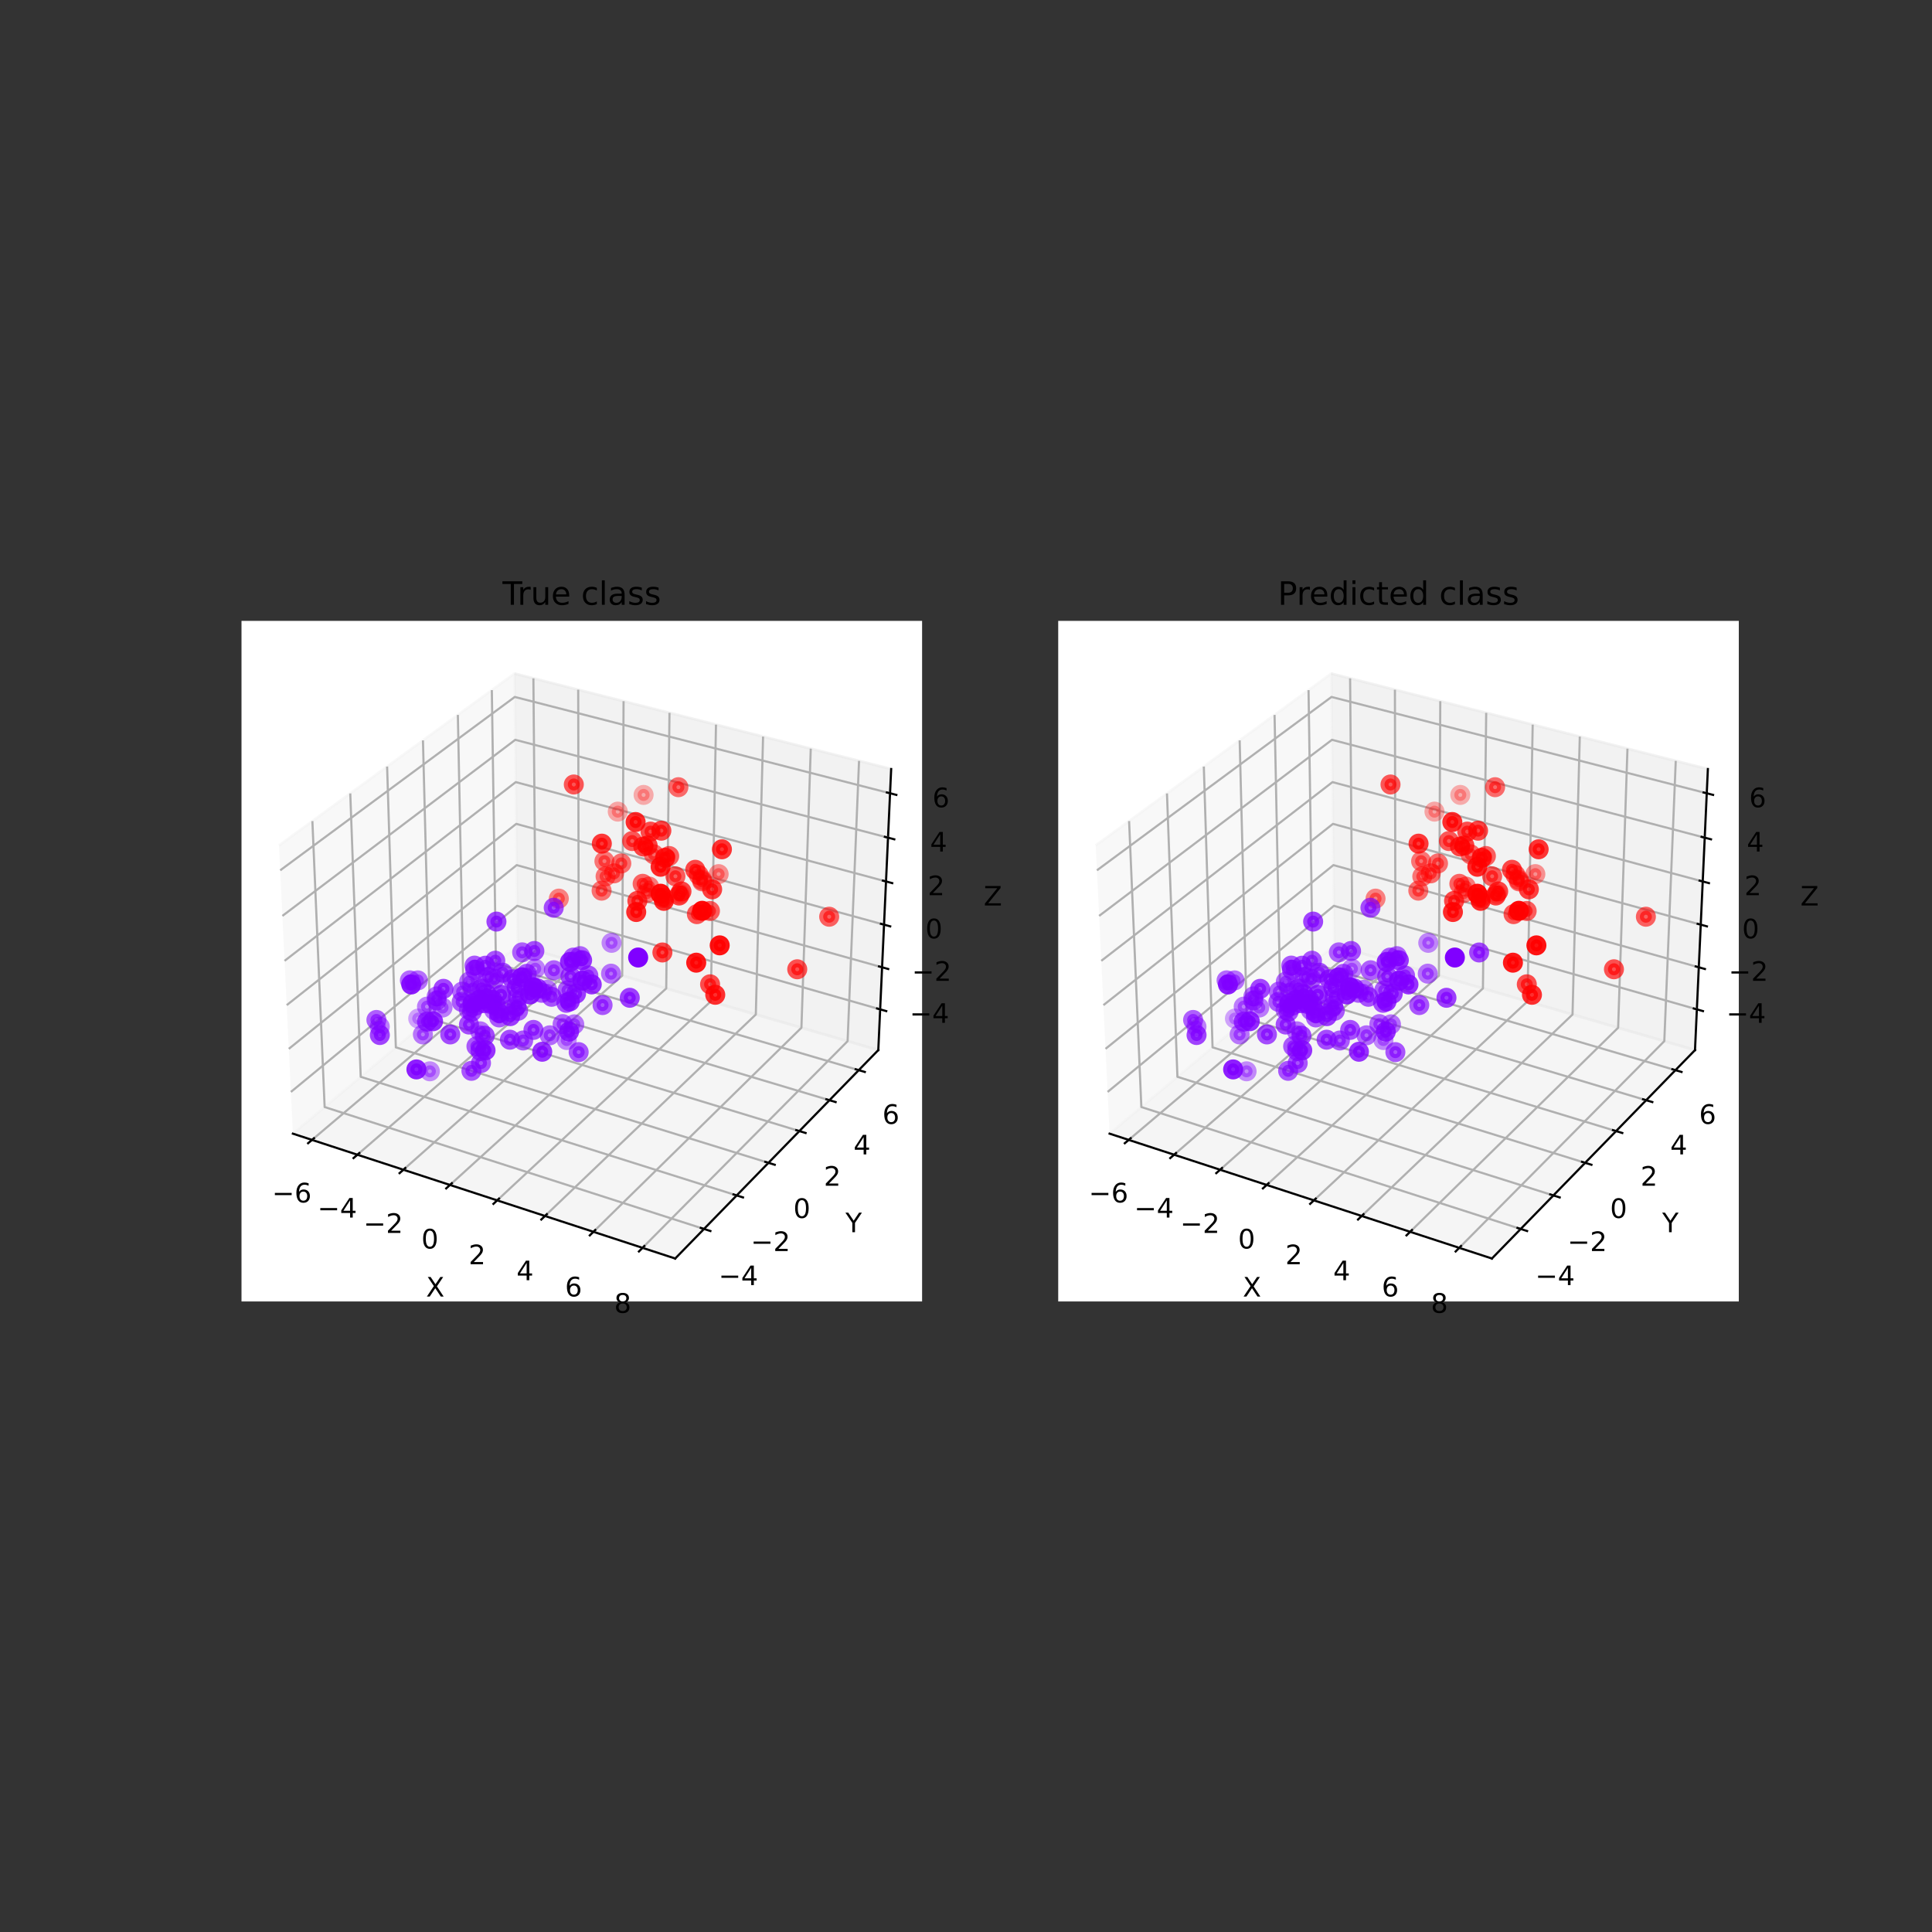 <?xml version="1.0" encoding="utf-8" standalone="no"?>
<!DOCTYPE svg PUBLIC "-//W3C//DTD SVG 1.1//EN"
  "http://www.w3.org/Graphics/SVG/1.1/DTD/svg11.dtd">
<!-- Created with matplotlib (https://matplotlib.org/) -->
<svg height="720pt" version="1.1" viewBox="0 0 720 720" width="720pt" xmlns="http://www.w3.org/2000/svg" xmlns:xlink="http://www.w3.org/1999/xlink">
 <rect x="0" y="0" width="720" height="720" fill="#333333" stroke="none"/>
 <defs>
  <style type="text/css">*{stroke-linecap:butt;stroke-linejoin:round;}</style>
 </defs>
 <g id="figure_1">
  <g id="patch_1">
   <path d="M 0 720 
L 720 720 
L 720 0 
L 0 0 
z
" style="fill:none;"/>
  </g>
  <g id="patch_2">
   <path d="M 90 485.018 
L 343.636 485.018 
L 343.636 231.382 
L 90 231.382 
z
" style="fill:#ffffff;"/>
  </g>
  <g id="pane3d_1">
   <g id="patch_3">
    <path d="M 109.151 422.48 
L 192.91 352.271 
L 191.746 251.018 
L 103.979 315.067 
" style="fill:#f2f2f2;opacity:0.5;stroke:#f2f2f2;stroke-linejoin:miter;"/>
   </g>
  </g>
  <g id="pane3d_2">
   <g id="patch_4">
    <path d="M 192.91 352.271 
L 327.314 391.337 
L 332.11 286.596 
L 191.746 251.018 
" style="fill:#e6e6e6;opacity:0.5;stroke:#e6e6e6;stroke-linejoin:miter;"/>
   </g>
  </g>
  <g id="pane3d_3">
   <g id="patch_5">
    <path d="M 109.151 422.48 
L 251.625 469.012 
L 327.314 391.337 
L 192.91 352.271 
" style="fill:#ececec;opacity:0.5;stroke:#ececec;stroke-linejoin:miter;"/>
   </g>
  </g>
  <g id="axis3d_1">
   <g id="line2d_1">
    <path d="M 109.151 422.48 
L 251.625 469.012 
" style="fill:none;stroke:#000000;stroke-linecap:square;stroke-width:0.8;"/>
   </g>
   <g id="text_1">
    <!-- X -->
    <g transform="translate(158.787 483.178)scale(0.1 -0.1)">
     <defs>
      <path d="M 6.297 72.906 
L 16.891 72.906 
L 35.016 45.797 
L 53.219 72.906 
L 63.812 72.906 
L 40.375 37.891 
L 65.375 0 
L 54.781 0 
L 34.281 31 
L 13.625 0 
L 2.984 0 
L 29 38.922 
z
" id="DejaVuSans-88"/>
     </defs>
     <use xlink:href="#DejaVuSans-88"/>
    </g>
   </g>
   <g id="Line3DCollection_1">
    <path d="M 116.278 424.807 
L 199.661 354.233 
L 198.782 252.801 
" style="fill:none;stroke:#b0b0b0;stroke-width:0.8;"/>
    <path d="M 133.197 430.333 
L 215.677 358.889 
L 215.481 257.034 
" style="fill:none;stroke:#b0b0b0;stroke-width:0.8;"/>
    <path d="M 150.334 435.93 
L 231.882 363.599 
L 232.385 261.319 
" style="fill:none;stroke:#b0b0b0;stroke-width:0.8;"/>
    <path d="M 167.694 441.6 
L 248.281 368.365 
L 249.5 265.657 
" style="fill:none;stroke:#b0b0b0;stroke-width:0.8;"/>
    <path d="M 185.281 447.344 
L 264.875 373.188 
L 266.829 270.049 
" style="fill:none;stroke:#b0b0b0;stroke-width:0.8;"/>
    <path d="M 203.1 453.163 
L 281.67 378.07 
L 284.376 274.497 
" style="fill:none;stroke:#b0b0b0;stroke-width:0.8;"/>
    <path d="M 221.154 459.06 
L 298.668 383.011 
L 302.145 279.001 
" style="fill:none;stroke:#b0b0b0;stroke-width:0.8;"/>
    <path d="M 239.45 465.035 
L 315.874 388.012 
L 320.14 283.562 
" style="fill:none;stroke:#b0b0b0;stroke-width:0.8;"/>
   </g>
   <g id="xtick_1">
    <g id="line2d_2">
     <path d="M 117.004 424.193 
L 114.823 426.039 
" style="fill:none;stroke:#000000;stroke-linecap:square;stroke-width:0.8;"/>
    </g>
    <g id="text_2">
     <!-- −6 -->
     <g transform="translate(101.375 448.108)scale(0.1 -0.1)">
      <defs>
       <path d="M 10.594 35.5 
L 73.188 35.5 
L 73.188 27.203 
L 10.594 27.203 
z
" id="DejaVuSans-8722"/>
       <path d="M 33.016 40.375 
Q 26.375 40.375 22.484 35.828 
Q 18.609 31.297 18.609 23.391 
Q 18.609 15.531 22.484 10.953 
Q 26.375 6.391 33.016 6.391 
Q 39.656 6.391 43.531 10.953 
Q 47.406 15.531 47.406 23.391 
Q 47.406 31.297 43.531 35.828 
Q 39.656 40.375 33.016 40.375 
z
M 52.594 71.297 
L 52.594 62.312 
Q 48.875 64.062 45.094 64.984 
Q 41.312 65.922 37.594 65.922 
Q 27.828 65.922 22.672 59.328 
Q 17.531 52.734 16.797 39.406 
Q 19.672 43.656 24.016 45.922 
Q 28.375 48.188 33.594 48.188 
Q 44.578 48.188 50.953 41.516 
Q 57.328 34.859 57.328 23.391 
Q 57.328 12.156 50.688 5.359 
Q 44.047 -1.422 33.016 -1.422 
Q 20.359 -1.422 13.672 8.266 
Q 6.984 17.969 6.984 36.375 
Q 6.984 53.656 15.188 63.938 
Q 23.391 74.219 37.203 74.219 
Q 40.922 74.219 44.703 73.484 
Q 48.484 72.75 52.594 71.297 
z
" id="DejaVuSans-54"/>
      </defs>
      <use xlink:href="#DejaVuSans-8722"/>
      <use x="83.789" xlink:href="#DejaVuSans-54"/>
     </g>
    </g>
   </g>
   <g id="xtick_2">
    <g id="line2d_3">
     <path d="M 133.915 429.71 
L 131.757 431.58 
" style="fill:none;stroke:#000000;stroke-linecap:square;stroke-width:0.8;"/>
    </g>
    <g id="text_3">
     <!-- −4 -->
     <g transform="translate(118.312 453.757)scale(0.1 -0.1)">
      <defs>
       <path d="M 37.797 64.312 
L 12.891 25.391 
L 37.797 25.391 
z
M 35.203 72.906 
L 47.609 72.906 
L 47.609 25.391 
L 58.016 25.391 
L 58.016 17.188 
L 47.609 17.188 
L 47.609 0 
L 37.797 0 
L 37.797 17.188 
L 4.891 17.188 
L 4.891 26.703 
z
" id="DejaVuSans-52"/>
      </defs>
      <use xlink:href="#DejaVuSans-8722"/>
      <use x="83.789" xlink:href="#DejaVuSans-52"/>
     </g>
    </g>
   </g>
   <g id="xtick_3">
    <g id="line2d_4">
     <path d="M 151.045 435.299 
L 148.909 437.194 
" style="fill:none;stroke:#000000;stroke-linecap:square;stroke-width:0.8;"/>
    </g>
    <g id="text_4">
     <!-- −2 -->
     <g transform="translate(135.468 459.478)scale(0.1 -0.1)">
      <defs>
       <path d="M 19.188 8.297 
L 53.609 8.297 
L 53.609 0 
L 7.328 0 
L 7.328 8.297 
Q 12.938 14.109 22.625 23.891 
Q 32.328 33.688 34.812 36.531 
Q 39.547 41.844 41.422 45.531 
Q 43.312 49.219 43.312 52.781 
Q 43.312 58.594 39.234 62.25 
Q 35.156 65.922 28.609 65.922 
Q 23.969 65.922 18.812 64.312 
Q 13.672 62.703 7.812 59.422 
L 7.812 69.391 
Q 13.766 71.781 18.938 73 
Q 24.125 74.219 28.422 74.219 
Q 39.75 74.219 46.484 68.547 
Q 53.219 62.891 53.219 53.422 
Q 53.219 48.922 51.531 44.891 
Q 49.859 40.875 45.406 35.406 
Q 44.188 33.984 37.641 27.219 
Q 31.109 20.453 19.188 8.297 
z
" id="DejaVuSans-50"/>
      </defs>
      <use xlink:href="#DejaVuSans-8722"/>
      <use x="83.789" xlink:href="#DejaVuSans-50"/>
     </g>
    </g>
   </g>
   <g id="xtick_4">
    <g id="line2d_5">
     <path d="M 168.397 440.961 
L 166.285 442.88 
" style="fill:none;stroke:#000000;stroke-linecap:square;stroke-width:0.8;"/>
    </g>
    <g id="text_5">
     <!-- 0 -->
     <g transform="translate(157.038 465.275)scale(0.1 -0.1)">
      <defs>
       <path d="M 31.781 66.406 
Q 24.172 66.406 20.328 58.906 
Q 16.5 51.422 16.5 36.375 
Q 16.5 21.391 20.328 13.891 
Q 24.172 6.391 31.781 6.391 
Q 39.453 6.391 43.281 13.891 
Q 47.125 21.391 47.125 36.375 
Q 47.125 51.422 43.281 58.906 
Q 39.453 66.406 31.781 66.406 
z
M 31.781 74.219 
Q 44.047 74.219 50.516 64.516 
Q 56.984 54.828 56.984 36.375 
Q 56.984 17.969 50.516 8.266 
Q 44.047 -1.422 31.781 -1.422 
Q 19.531 -1.422 13.062 8.266 
Q 6.594 17.969 6.594 36.375 
Q 6.594 54.828 13.062 64.516 
Q 19.531 74.219 31.781 74.219 
z
" id="DejaVuSans-48"/>
      </defs>
      <use xlink:href="#DejaVuSans-48"/>
     </g>
    </g>
   </g>
   <g id="xtick_5">
    <g id="line2d_6">
     <path d="M 185.976 446.697 
L 183.889 448.641 
" style="fill:none;stroke:#000000;stroke-linecap:square;stroke-width:0.8;"/>
    </g>
    <g id="text_6">
     <!-- 2 -->
     <g transform="translate(174.646 471.147)scale(0.1 -0.1)">
      <use xlink:href="#DejaVuSans-50"/>
     </g>
    </g>
   </g>
   <g id="xtick_6">
    <g id="line2d_7">
     <path d="M 203.786 452.507 
L 201.725 454.477 
" style="fill:none;stroke:#000000;stroke-linecap:square;stroke-width:0.8;"/>
    </g>
    <g id="text_7">
     <!-- 4 -->
     <g transform="translate(192.487 477.097)scale(0.1 -0.1)">
      <use xlink:href="#DejaVuSans-52"/>
     </g>
    </g>
   </g>
   <g id="xtick_7">
    <g id="line2d_8">
     <path d="M 221.831 458.395 
L 219.797 460.391 
" style="fill:none;stroke:#000000;stroke-linecap:square;stroke-width:0.8;"/>
    </g>
    <g id="text_8">
     <!-- 6 -->
     <g transform="translate(210.566 483.127)scale(0.1 -0.1)">
      <use xlink:href="#DejaVuSans-54"/>
     </g>
    </g>
   </g>
   <g id="xtick_8">
    <g id="line2d_9">
     <path d="M 240.118 464.362 
L 238.111 466.385 
" style="fill:none;stroke:#000000;stroke-linecap:square;stroke-width:0.8;"/>
    </g>
    <g id="text_9">
     <!-- 8 -->
     <g transform="translate(228.886 489.237)scale(0.1 -0.1)">
      <defs>
       <path d="M 31.781 34.625 
Q 24.75 34.625 20.719 30.859 
Q 16.703 27.094 16.703 20.516 
Q 16.703 13.922 20.719 10.156 
Q 24.75 6.391 31.781 6.391 
Q 38.812 6.391 42.859 10.172 
Q 46.922 13.969 46.922 20.516 
Q 46.922 27.094 42.891 30.859 
Q 38.875 34.625 31.781 34.625 
z
M 21.922 38.812 
Q 15.578 40.375 12.031 44.719 
Q 8.5 49.078 8.5 55.328 
Q 8.5 64.062 14.719 69.141 
Q 20.953 74.219 31.781 74.219 
Q 42.672 74.219 48.875 69.141 
Q 55.078 64.062 55.078 55.328 
Q 55.078 49.078 51.531 44.719 
Q 48 40.375 41.703 38.812 
Q 48.828 37.156 52.797 32.312 
Q 56.781 27.484 56.781 20.516 
Q 56.781 9.906 50.312 4.234 
Q 43.844 -1.422 31.781 -1.422 
Q 19.734 -1.422 13.25 4.234 
Q 6.781 9.906 6.781 20.516 
Q 6.781 27.484 10.781 32.312 
Q 14.797 37.156 21.922 38.812 
z
M 18.312 54.391 
Q 18.312 48.734 21.844 45.562 
Q 25.391 42.391 31.781 42.391 
Q 38.141 42.391 41.719 45.562 
Q 45.312 48.734 45.312 54.391 
Q 45.312 60.062 41.719 63.234 
Q 38.141 66.406 31.781 66.406 
Q 25.391 66.406 21.844 63.234 
Q 18.312 60.062 18.312 54.391 
z
" id="DejaVuSans-56"/>
      </defs>
      <use xlink:href="#DejaVuSans-56"/>
     </g>
    </g>
   </g>
  </g>
  <g id="axis3d_2">
   <g id="line2d_10">
    <path d="M 327.314 391.337 
L 251.625 469.012 
" style="fill:none;stroke:#000000;stroke-linecap:square;stroke-width:0.8;"/>
   </g>
   <g id="text_10">
    <!-- Y -->
    <g transform="translate(315.082 459.208)scale(0.1 -0.1)">
     <defs>
      <path d="M -0.203 72.906 
L 10.406 72.906 
L 30.609 42.922 
L 50.688 72.906 
L 61.281 72.906 
L 35.5 34.719 
L 35.5 0 
L 25.594 0 
L 25.594 34.719 
z
" id="DejaVuSans-89"/>
     </defs>
     <use xlink:href="#DejaVuSans-89"/>
    </g>
   </g>
   <g id="Line3DCollection_2">
    <path d="M 116.417 305.989 
L 120.983 412.562 
L 262.358 457.997 
" style="fill:none;stroke:#b0b0b0;stroke-width:0.8;"/>
    <path d="M 130.534 295.688 
L 134.427 401.293 
L 274.536 445.5 
" style="fill:none;stroke:#b0b0b0;stroke-width:0.8;"/>
    <path d="M 144.265 285.668 
L 147.518 390.319 
L 286.379 433.346 
" style="fill:none;stroke:#b0b0b0;stroke-width:0.8;"/>
    <path d="M 157.625 275.918 
L 160.272 379.63 
L 297.899 421.523 
" style="fill:none;stroke:#b0b0b0;stroke-width:0.8;"/>
    <path d="M 170.629 266.428 
L 172.699 369.212 
L 309.111 410.017 
" style="fill:none;stroke:#b0b0b0;stroke-width:0.8;"/>
    <path d="M 183.291 257.188 
L 184.814 359.058 
L 320.026 398.815 
" style="fill:none;stroke:#b0b0b0;stroke-width:0.8;"/>
   </g>
   <g id="xtick_9">
    <g id="line2d_11">
     <path d="M 261.167 457.615 
L 264.743 458.764 
" style="fill:none;stroke:#000000;stroke-linecap:square;stroke-width:0.8;"/>
    </g>
    <g id="text_11">
     <!-- −4 -->
     <g transform="translate(267.791 478.932)scale(0.1 -0.1)">
      <use xlink:href="#DejaVuSans-8722"/>
      <use x="83.789" xlink:href="#DejaVuSans-52"/>
     </g>
    </g>
   </g>
   <g id="xtick_10">
    <g id="line2d_12">
     <path d="M 273.357 445.128 
L 276.898 446.245 
" style="fill:none;stroke:#000000;stroke-linecap:square;stroke-width:0.8;"/>
    </g>
    <g id="text_12">
     <!-- −2 -->
     <g transform="translate(279.797 466.24)scale(0.1 -0.1)">
      <use xlink:href="#DejaVuSans-8722"/>
      <use x="83.789" xlink:href="#DejaVuSans-50"/>
     </g>
    </g>
   </g>
   <g id="xtick_11">
    <g id="line2d_13">
     <path d="M 285.21 432.984 
L 288.718 434.071 
" style="fill:none;stroke:#000000;stroke-linecap:square;stroke-width:0.8;"/>
    </g>
    <g id="text_13">
     <!-- 0 -->
     <g transform="translate(295.663 453.898)scale(0.1 -0.1)">
      <use xlink:href="#DejaVuSans-48"/>
     </g>
    </g>
   </g>
   <g id="xtick_12">
    <g id="line2d_14">
     <path d="M 296.742 421.171 
L 300.216 422.228 
" style="fill:none;stroke:#000000;stroke-linecap:square;stroke-width:0.8;"/>
    </g>
    <g id="text_14">
     <!-- 2 -->
     <g transform="translate(307.021 441.892)scale(0.1 -0.1)">
      <use xlink:href="#DejaVuSans-50"/>
     </g>
    </g>
   </g>
   <g id="xtick_13">
    <g id="line2d_15">
     <path d="M 307.965 409.674 
L 311.406 410.704 
" style="fill:none;stroke:#000000;stroke-linecap:square;stroke-width:0.8;"/>
    </g>
    <g id="text_15">
     <!-- 4 -->
     <g transform="translate(318.074 430.208)scale(0.1 -0.1)">
      <use xlink:href="#DejaVuSans-52"/>
     </g>
    </g>
   </g>
   <g id="xtick_14">
    <g id="line2d_16">
     <path d="M 318.891 398.482 
L 322.3 399.484 
" style="fill:none;stroke:#000000;stroke-linecap:square;stroke-width:0.8;"/>
    </g>
    <g id="text_16">
     <!-- 6 -->
     <g transform="translate(328.835 418.833)scale(0.1 -0.1)">
      <use xlink:href="#DejaVuSans-54"/>
     </g>
    </g>
   </g>
  </g>
  <g id="axis3d_3">
   <g id="line2d_17">
    <path d="M 327.314 391.337 
L 332.11 286.596 
" style="fill:none;stroke:#000000;stroke-linecap:square;stroke-width:0.8;"/>
   </g>
   <g id="text_17">
    <!-- Z -->
    <g transform="translate(366.597 337.466)scale(0.1 -0.1)">
     <defs>
      <path d="M 5.609 72.906 
L 62.891 72.906 
L 62.891 65.375 
L 16.797 8.297 
L 64.016 8.297 
L 64.016 0 
L 4.5 0 
L 4.5 7.516 
L 50.594 64.594 
L 5.609 64.594 
z
" id="DejaVuSans-90"/>
     </defs>
     <use xlink:href="#DejaVuSans-90"/>
    </g>
   </g>
   <g id="Line3DCollection_3">
    <path d="M 328.009 376.156 
L 192.741 337.57 
L 108.403 406.934 
" style="fill:none;stroke:#b0b0b0;stroke-width:0.8;"/>
    <path d="M 328.727 360.48 
L 192.567 322.397 
L 107.629 390.873 
" style="fill:none;stroke:#b0b0b0;stroke-width:0.8;"/>
    <path d="M 329.454 344.594 
L 192.39 307.031 
L 106.845 374.588 
" style="fill:none;stroke:#b0b0b0;stroke-width:0.8;"/>
    <path d="M 330.191 328.492 
L 192.211 291.468 
L 106.05 358.075 
" style="fill:none;stroke:#b0b0b0;stroke-width:0.8;"/>
    <path d="M 330.939 312.173 
L 192.03 275.703 
L 105.243 341.329 
" style="fill:none;stroke:#b0b0b0;stroke-width:0.8;"/>
    <path d="M 331.696 295.629 
L 191.846 259.733 
L 104.425 324.344 
" style="fill:none;stroke:#b0b0b0;stroke-width:0.8;"/>
   </g>
   <g id="xtick_15">
    <g id="line2d_18">
     <path d="M 326.873 375.832 
L 330.283 376.805 
" style="fill:none;stroke:#000000;stroke-linecap:square;stroke-width:0.8;"/>
    </g>
    <g id="text_18">
     <!-- −4 -->
     <g transform="translate(339 381.181)scale(0.1 -0.1)">
      <use xlink:href="#DejaVuSans-8722"/>
      <use x="83.789" xlink:href="#DejaVuSans-52"/>
     </g>
    </g>
   </g>
   <g id="xtick_16">
    <g id="line2d_19">
     <path d="M 327.583 360.16 
L 331.016 361.121 
" style="fill:none;stroke:#000000;stroke-linecap:square;stroke-width:0.8;"/>
    </g>
    <g id="text_19">
     <!-- −2 -->
     <g transform="translate(339.837 365.538)scale(0.1 -0.1)">
      <use xlink:href="#DejaVuSans-8722"/>
      <use x="83.789" xlink:href="#DejaVuSans-50"/>
     </g>
    </g>
   </g>
   <g id="xtick_17">
    <g id="line2d_20">
     <path d="M 328.303 344.278 
L 331.76 345.225 
" style="fill:none;stroke:#000000;stroke-linecap:square;stroke-width:0.8;"/>
    </g>
    <g id="text_20">
     <!-- 0 -->
     <g transform="translate(344.876 349.685)scale(0.1 -0.1)">
      <use xlink:href="#DejaVuSans-48"/>
     </g>
    </g>
   </g>
   <g id="xtick_18">
    <g id="line2d_21">
     <path d="M 329.032 328.181 
L 332.513 329.116 
" style="fill:none;stroke:#000000;stroke-linecap:square;stroke-width:0.8;"/>
    </g>
    <g id="text_21">
     <!-- 2 -->
     <g transform="translate(345.736 333.619)scale(0.1 -0.1)">
      <use xlink:href="#DejaVuSans-50"/>
     </g>
    </g>
   </g>
   <g id="xtick_19">
    <g id="line2d_22">
     <path d="M 329.771 311.866 
L 333.277 312.786 
" style="fill:none;stroke:#000000;stroke-linecap:square;stroke-width:0.8;"/>
    </g>
    <g id="text_22">
     <!-- 4 -->
     <g transform="translate(346.607 317.336)scale(0.1 -0.1)">
      <use xlink:href="#DejaVuSans-52"/>
     </g>
    </g>
   </g>
   <g id="xtick_20">
    <g id="line2d_23">
     <path d="M 330.52 295.327 
L 334.051 296.234 
" style="fill:none;stroke:#000000;stroke-linecap:square;stroke-width:0.8;"/>
    </g>
    <g id="text_23">
     <!-- 6 -->
     <g transform="translate(347.491 300.83)scale(0.1 -0.1)">
      <use xlink:href="#DejaVuSans-54"/>
     </g>
    </g>
   </g>
  </g>
  <g id="axes_1">
   <g id="Path3DCollection_1">
    <defs>
     <path d="M 0 2.236 
C 0.593 2.236 1.162 2 1.581 1.581 
C 2 1.162 2.236 0.593 2.236 -0 
C 2.236 -0.593 2 -1.162 1.581 -1.581 
C 1.162 -2 0.593 -2.236 0 -2.236 
C -0.593 -2.236 -1.162 -2 -1.581 -1.581 
C -2 -1.162 -2.236 -0.593 -2.236 0 
C -2.236 0.593 -2 1.162 -1.581 1.581 
C -1.162 2 -0.593 2.236 0 2.236 
z
" id="C0_0_42adb006b8"/>
    </defs>
    <g clip-path="url(#p3ad034fc8e)">
     <use style="fill:#ff0000;fill-opacity:0.3;stroke:#ff0000;stroke-opacity:0.3;stroke-width:3;" x="239.848" xlink:href="#C0_0_42adb006b8" y="296.245"/>
    </g>
    <g clip-path="url(#p3ad034fc8e)">
     <use style="fill:#ff0000;fill-opacity:0.313;stroke:#ff0000;stroke-opacity:0.313;stroke-width:3;" x="253.338" xlink:href="#C0_0_42adb006b8" y="333.107"/>
    </g>
    <g clip-path="url(#p3ad034fc8e)">
     <use style="fill:#ff0000;fill-opacity:0.319;stroke:#ff0000;stroke-opacity:0.319;stroke-width:3;" x="230.221" xlink:href="#C0_0_42adb006b8" y="302.471"/>
    </g>
    <g clip-path="url(#p3ad034fc8e)">
     <use style="fill:#8000ff;fill-opacity:0.343;stroke:#8000ff;stroke-opacity:0.343;stroke-width:3;" x="155.856" xlink:href="#C0_0_42adb006b8" y="379.589"/>
    </g>
    <g clip-path="url(#p3ad034fc8e)">
     <use style="fill:#ff0000;fill-opacity:0.405;stroke:#ff0000;stroke-opacity:0.405;stroke-width:3;" x="267.817" xlink:href="#C0_0_42adb006b8" y="325.758"/>
    </g>
    <g clip-path="url(#p3ad034fc8e)">
     <use style="fill:#8000ff;fill-opacity:0.436;stroke:#8000ff;stroke-opacity:0.436;stroke-width:3;" x="160.199" xlink:href="#C0_0_42adb006b8" y="399.243"/>
    </g>
    <g clip-path="url(#p3ad034fc8e)">
     <use style="fill:#8000ff;fill-opacity:0.446;stroke:#8000ff;stroke-opacity:0.446;stroke-width:3;" x="227.908" xlink:href="#C0_0_42adb006b8" y="351.365"/>
    </g>
    <g clip-path="url(#p3ad034fc8e)">
     <use style="fill:#8000ff;fill-opacity:0.455;stroke:#8000ff;stroke-opacity:0.455;stroke-width:3;" x="211.2" xlink:href="#C0_0_42adb006b8" y="387.586"/>
    </g>
    <g clip-path="url(#p3ad034fc8e)">
     <use style="fill:#ff0000;fill-opacity:0.471;stroke:#ff0000;stroke-opacity:0.471;stroke-width:3;" x="208.261" xlink:href="#C0_0_42adb006b8" y="334.887"/>
    </g>
    <g clip-path="url(#p3ad034fc8e)">
     <use style="fill:#ff0000;fill-opacity:0.475;stroke:#ff0000;stroke-opacity:0.475;stroke-width:3;" x="261.65" xlink:href="#C0_0_42adb006b8" y="327.891"/>
    </g>
    <g clip-path="url(#p3ad034fc8e)">
     <use style="fill:#8000ff;fill-opacity:0.475;stroke:#8000ff;stroke-opacity:0.475;stroke-width:3;" x="199.459" xlink:href="#C0_0_42adb006b8" y="361.026"/>
    </g>
    <g clip-path="url(#p3ad034fc8e)">
     <use style="fill:#ff0000;fill-opacity:0.486;stroke:#ff0000;stroke-opacity:0.486;stroke-width:3;" x="241.033" xlink:href="#C0_0_42adb006b8" y="332.851"/>
    </g>
    <g clip-path="url(#p3ad034fc8e)">
     <use style="fill:#8000ff;fill-opacity:0.487;stroke:#8000ff;stroke-opacity:0.487;stroke-width:3;" x="176.254" xlink:href="#C0_0_42adb006b8" y="368.467"/>
    </g>
    <g clip-path="url(#p3ad034fc8e)">
     <use style="fill:#8000ff;fill-opacity:0.491;stroke:#8000ff;stroke-opacity:0.491;stroke-width:3;" x="141.527" xlink:href="#C0_0_42adb006b8" y="382.601"/>
    </g>
    <g clip-path="url(#p3ad034fc8e)">
     <use style="fill:#8000ff;fill-opacity:0.497;stroke:#8000ff;stroke-opacity:0.497;stroke-width:3;" x="164.921" xlink:href="#C0_0_42adb006b8" y="375.481"/>
    </g>
    <g clip-path="url(#p3ad034fc8e)">
     <use style="fill:#ff0000;fill-opacity:0.499;stroke:#ff0000;stroke-opacity:0.499;stroke-width:3;" x="241.909" xlink:href="#C0_0_42adb006b8" y="330.394"/>
    </g>
    <g clip-path="url(#p3ad034fc8e)">
     <use style="fill:#8000ff;fill-opacity:0.499;stroke:#8000ff;stroke-opacity:0.499;stroke-width:3;" x="190.264" xlink:href="#C0_0_42adb006b8" y="376.143"/>
    </g>
    <g clip-path="url(#p3ad034fc8e)">
     <use style="fill:#8000ff;fill-opacity:0.502;stroke:#8000ff;stroke-opacity:0.502;stroke-width:3;" x="159.127" xlink:href="#C0_0_42adb006b8" y="375.143"/>
    </g>
    <g clip-path="url(#p3ad034fc8e)">
     <use style="fill:#8000ff;fill-opacity:0.519;stroke:#8000ff;stroke-opacity:0.519;stroke-width:3;" x="157.599" xlink:href="#C0_0_42adb006b8" y="385.506"/>
    </g>
    <g clip-path="url(#p3ad034fc8e)">
     <use style="fill:#ff0000;fill-opacity:0.519;stroke:#ff0000;stroke-opacity:0.519;stroke-width:3;" x="225.25" xlink:href="#C0_0_42adb006b8" y="320.934"/>
    </g>
    <g clip-path="url(#p3ad034fc8e)">
     <use style="fill:#ff0000;fill-opacity:0.523;stroke:#ff0000;stroke-opacity:0.523;stroke-width:3;" x="225.686" xlink:href="#C0_0_42adb006b8" y="326.603"/>
    </g>
    <g clip-path="url(#p3ad034fc8e)">
     <use style="fill:#8000ff;fill-opacity:0.53;stroke:#8000ff;stroke-opacity:0.53;stroke-width:3;" x="203.908" xlink:href="#C0_0_42adb006b8" y="368.887"/>
    </g>
    <g clip-path="url(#p3ad034fc8e)">
     <use style="fill:#8000ff;fill-opacity:0.532;stroke:#8000ff;stroke-opacity:0.532;stroke-width:3;" x="227.718" xlink:href="#C0_0_42adb006b8" y="362.853"/>
    </g>
    <g clip-path="url(#p3ad034fc8e)">
     <use style="fill:#ff0000;fill-opacity:0.536;stroke:#ff0000;stroke-opacity:0.536;stroke-width:3;" x="224.198" xlink:href="#C0_0_42adb006b8" y="331.92"/>
    </g>
    <g clip-path="url(#p3ad034fc8e)">
     <use style="fill:#8000ff;fill-opacity:0.538;stroke:#8000ff;stroke-opacity:0.538;stroke-width:3;" x="214.009" xlink:href="#C0_0_42adb006b8" y="381.741"/>
    </g>
    <g clip-path="url(#p3ad034fc8e)">
     <use style="fill:#8000ff;fill-opacity:0.54;stroke:#8000ff;stroke-opacity:0.54;stroke-width:3;" x="174.722" xlink:href="#C0_0_42adb006b8" y="376.34"/>
    </g>
    <g clip-path="url(#p3ad034fc8e)">
     <use style="fill:#ff0000;fill-opacity:0.545;stroke:#ff0000;stroke-opacity:0.545;stroke-width:3;" x="231.541" xlink:href="#C0_0_42adb006b8" y="321.779"/>
    </g>
    <g clip-path="url(#p3ad034fc8e)">
     <use style="fill:#8000ff;fill-opacity:0.547;stroke:#8000ff;stroke-opacity:0.547;stroke-width:3;" x="178.959" xlink:href="#C0_0_42adb006b8" y="384.342"/>
    </g>
    <g clip-path="url(#p3ad034fc8e)">
     <use style="fill:#8000ff;fill-opacity:0.549;stroke:#8000ff;stroke-opacity:0.549;stroke-width:3;" x="155.721" xlink:href="#C0_0_42adb006b8" y="365.363"/>
    </g>
    <g clip-path="url(#p3ad034fc8e)">
     <use style="fill:#ff0000;fill-opacity:0.557;stroke:#ff0000;stroke-opacity:0.557;stroke-width:3;" x="261.678" xlink:href="#C0_0_42adb006b8" y="328.444"/>
    </g>
    <g clip-path="url(#p3ad034fc8e)">
     <use style="fill:#ff0000;fill-opacity:0.559;stroke:#ff0000;stroke-opacity:0.559;stroke-width:3;" x="252.818" xlink:href="#C0_0_42adb006b8" y="293.362"/>
    </g>
    <g clip-path="url(#p3ad034fc8e)">
     <use style="fill:#8000ff;fill-opacity:0.563;stroke:#8000ff;stroke-opacity:0.563;stroke-width:3;" x="162.736" xlink:href="#C0_0_42adb006b8" y="371.326"/>
    </g>
    <g clip-path="url(#p3ad034fc8e)">
     <use style="fill:#8000ff;fill-opacity:0.564;stroke:#8000ff;stroke-opacity:0.564;stroke-width:3;" x="174.822" xlink:href="#C0_0_42adb006b8" y="365.839"/>
    </g>
    <g clip-path="url(#p3ad034fc8e)">
     <use style="fill:#ff0000;fill-opacity:0.565;stroke:#ff0000;stroke-opacity:0.565;stroke-width:3;" x="228.826" xlink:href="#C0_0_42adb006b8" y="325.479"/>
    </g>
    <g clip-path="url(#p3ad034fc8e)">
     <use style="fill:#ff0000;fill-opacity:0.567;stroke:#ff0000;stroke-opacity:0.567;stroke-width:3;" x="243.673" xlink:href="#C0_0_42adb006b8" y="318.383"/>
    </g>
    <g clip-path="url(#p3ad034fc8e)">
     <use style="fill:#8000ff;fill-opacity:0.572;stroke:#8000ff;stroke-opacity:0.572;stroke-width:3;" x="152.753" xlink:href="#C0_0_42adb006b8" y="365.348"/>
    </g>
    <g clip-path="url(#p3ad034fc8e)">
     <use style="fill:#8000ff;fill-opacity:0.573;stroke:#8000ff;stroke-opacity:0.573;stroke-width:3;" x="204.874" xlink:href="#C0_0_42adb006b8" y="385.832"/>
    </g>
    <g clip-path="url(#p3ad034fc8e)">
     <use style="fill:#8000ff;fill-opacity:0.573;stroke:#8000ff;stroke-opacity:0.573;stroke-width:3;" x="172.22" xlink:href="#C0_0_42adb006b8" y="369.562"/>
    </g>
    <g clip-path="url(#p3ad034fc8e)">
     <use style="fill:#ff0000;fill-opacity:0.574;stroke:#ff0000;stroke-opacity:0.574;stroke-width:3;" x="247.349" xlink:href="#C0_0_42adb006b8" y="334.674"/>
    </g>
    <g clip-path="url(#p3ad034fc8e)">
     <use style="fill:#8000ff;fill-opacity:0.577;stroke:#8000ff;stroke-opacity:0.577;stroke-width:3;" x="184.15" xlink:href="#C0_0_42adb006b8" y="376.435"/>
    </g>
    <g clip-path="url(#p3ad034fc8e)">
     <use style="fill:#8000ff;fill-opacity:0.584;stroke:#8000ff;stroke-opacity:0.584;stroke-width:3;" x="209.673" xlink:href="#C0_0_42adb006b8" y="381.655"/>
    </g>
    <g clip-path="url(#p3ad034fc8e)">
     <use style="fill:#ff0000;fill-opacity:0.592;stroke:#ff0000;stroke-opacity:0.592;stroke-width:3;" x="239.498" xlink:href="#C0_0_42adb006b8" y="329.37"/>
    </g>
    <g clip-path="url(#p3ad034fc8e)">
     <use style="fill:#8000ff;fill-opacity:0.597;stroke:#8000ff;stroke-opacity:0.597;stroke-width:3;" x="216.203" xlink:href="#C0_0_42adb006b8" y="356.33"/>
    </g>
    <g clip-path="url(#p3ad034fc8e)">
     <use style="fill:#ff0000;fill-opacity:0.605;stroke:#ff0000;stroke-opacity:0.605;stroke-width:3;" x="309.011" xlink:href="#C0_0_42adb006b8" y="341.636"/>
    </g>
    <g clip-path="url(#p3ad034fc8e)">
     <use style="fill:#8000ff;fill-opacity:0.606;stroke:#8000ff;stroke-opacity:0.606;stroke-width:3;" x="194.591" xlink:href="#C0_0_42adb006b8" y="354.915"/>
    </g>
    <g clip-path="url(#p3ad034fc8e)">
     <use style="fill:#8000ff;fill-opacity:0.607;stroke:#8000ff;stroke-opacity:0.607;stroke-width:3;" x="206.403" xlink:href="#C0_0_42adb006b8" y="361.584"/>
    </g>
    <g clip-path="url(#p3ad034fc8e)">
     <use style="fill:#ff0000;fill-opacity:0.609;stroke:#ff0000;stroke-opacity:0.609;stroke-width:3;" x="260.412" xlink:href="#C0_0_42adb006b8" y="326.08"/>
    </g>
    <g clip-path="url(#p3ad034fc8e)">
     <use style="fill:#8000ff;fill-opacity:0.609;stroke:#8000ff;stroke-opacity:0.609;stroke-width:3;" x="162.765" xlink:href="#C0_0_42adb006b8" y="372.843"/>
    </g>
    <g clip-path="url(#p3ad034fc8e)">
     <use style="fill:#8000ff;fill-opacity:0.61;stroke:#8000ff;stroke-opacity:0.61;stroke-width:3;" x="140.272" xlink:href="#C0_0_42adb006b8" y="380.104"/>
    </g>
    <g clip-path="url(#p3ad034fc8e)">
     <use style="fill:#ff0000;fill-opacity:0.613;stroke:#ff0000;stroke-opacity:0.613;stroke-width:3;" x="249.388" xlink:href="#C0_0_42adb006b8" y="319.014"/>
    </g>
    <g clip-path="url(#p3ad034fc8e)">
     <use style="fill:#8000ff;fill-opacity:0.614;stroke:#8000ff;stroke-opacity:0.614;stroke-width:3;" x="211.493" xlink:href="#C0_0_42adb006b8" y="369.066"/>
    </g>
    <g clip-path="url(#p3ad034fc8e)">
     <use style="fill:#ff0000;fill-opacity:0.617;stroke:#ff0000;stroke-opacity:0.617;stroke-width:3;" x="264.58" xlink:href="#C0_0_42adb006b8" y="339.493"/>
    </g>
    <g clip-path="url(#p3ad034fc8e)">
     <use style="fill:#8000ff;fill-opacity:0.619;stroke:#8000ff;stroke-opacity:0.619;stroke-width:3;" x="172.051" xlink:href="#C0_0_42adb006b8" y="373.367"/>
    </g>
    <g clip-path="url(#p3ad034fc8e)">
     <use style="fill:#ff0000;fill-opacity:0.624;stroke:#ff0000;stroke-opacity:0.624;stroke-width:3;" x="251.716" xlink:href="#C0_0_42adb006b8" y="326.571"/>
    </g>
    <g clip-path="url(#p3ad034fc8e)">
     <use style="fill:#8000ff;fill-opacity:0.628;stroke:#8000ff;stroke-opacity:0.628;stroke-width:3;" x="184.299" xlink:href="#C0_0_42adb006b8" y="364.813"/>
    </g>
    <g clip-path="url(#p3ad034fc8e)">
     <use style="fill:#8000ff;fill-opacity:0.629;stroke:#8000ff;stroke-opacity:0.629;stroke-width:3;" x="194.962" xlink:href="#C0_0_42adb006b8" y="387.758"/>
    </g>
    <g clip-path="url(#p3ad034fc8e)">
     <use style="fill:#8000ff;fill-opacity:0.633;stroke:#8000ff;stroke-opacity:0.633;stroke-width:3;" x="177.552" xlink:href="#C0_0_42adb006b8" y="389.926"/>
    </g>
    <g clip-path="url(#p3ad034fc8e)">
     <use style="fill:#8000ff;fill-opacity:0.634;stroke:#8000ff;stroke-opacity:0.634;stroke-width:3;" x="186.022" xlink:href="#C0_0_42adb006b8" y="379.174"/>
    </g>
    <g clip-path="url(#p3ad034fc8e)">
     <use style="fill:#ff0000;fill-opacity:0.638;stroke:#ff0000;stroke-opacity:0.638;stroke-width:3;" x="235.597" xlink:href="#C0_0_42adb006b8" y="313.435"/>
    </g>
    <g clip-path="url(#p3ad034fc8e)">
     <use style="fill:#8000ff;fill-opacity:0.639;stroke:#8000ff;stroke-opacity:0.639;stroke-width:3;" x="213.654" xlink:href="#C0_0_42adb006b8" y="356.861"/>
    </g>
    <g clip-path="url(#p3ad034fc8e)">
     <use style="fill:#8000ff;fill-opacity:0.64;stroke:#8000ff;stroke-opacity:0.64;stroke-width:3;" x="201.89" xlink:href="#C0_0_42adb006b8" y="369.981"/>
    </g>
    <g clip-path="url(#p3ad034fc8e)">
     <use style="fill:#8000ff;fill-opacity:0.64;stroke:#8000ff;stroke-opacity:0.64;stroke-width:3;" x="181.92" xlink:href="#C0_0_42adb006b8" y="364.024"/>
    </g>
    <g clip-path="url(#p3ad034fc8e)">
     <use style="fill:#ff0000;fill-opacity:0.643;stroke:#ff0000;stroke-opacity:0.643;stroke-width:3;" x="213.841" xlink:href="#C0_0_42adb006b8" y="292.355"/>
    </g>
    <g clip-path="url(#p3ad034fc8e)">
     <use style="fill:#8000ff;fill-opacity:0.644;stroke:#8000ff;stroke-opacity:0.644;stroke-width:3;" x="196.28" xlink:href="#C0_0_42adb006b8" y="362.909"/>
    </g>
    <g clip-path="url(#p3ad034fc8e)">
     <use style="fill:#8000ff;fill-opacity:0.644;stroke:#8000ff;stroke-opacity:0.644;stroke-width:3;" x="193.084" xlink:href="#C0_0_42adb006b8" y="376.678"/>
    </g>
    <g clip-path="url(#p3ad034fc8e)">
     <use style="fill:#8000ff;fill-opacity:0.646;stroke:#8000ff;stroke-opacity:0.646;stroke-width:3;" x="179.067" xlink:href="#C0_0_42adb006b8" y="391.609"/>
    </g>
    <g clip-path="url(#p3ad034fc8e)">
     <use style="fill:#8000ff;fill-opacity:0.647;stroke:#8000ff;stroke-opacity:0.647;stroke-width:3;" x="224.559" xlink:href="#C0_0_42adb006b8" y="374.56"/>
    </g>
    <g clip-path="url(#p3ad034fc8e)">
     <use style="fill:#8000ff;fill-opacity:0.647;stroke:#8000ff;stroke-opacity:0.647;stroke-width:3;" x="192.999" xlink:href="#C0_0_42adb006b8" y="371.489"/>
    </g>
    <g clip-path="url(#p3ad034fc8e)">
     <use style="fill:#8000ff;fill-opacity:0.649;stroke:#8000ff;stroke-opacity:0.649;stroke-width:3;" x="175.687" xlink:href="#C0_0_42adb006b8" y="399.065"/>
    </g>
    <g clip-path="url(#p3ad034fc8e)">
     <use style="fill:#8000ff;fill-opacity:0.651;stroke:#8000ff;stroke-opacity:0.651;stroke-width:3;" x="177.232" xlink:href="#C0_0_42adb006b8" y="374.786"/>
    </g>
    <g clip-path="url(#p3ad034fc8e)">
     <use style="fill:#8000ff;fill-opacity:0.652;stroke:#8000ff;stroke-opacity:0.652;stroke-width:3;" x="176.847" xlink:href="#C0_0_42adb006b8" y="359.851"/>
    </g>
    <g clip-path="url(#p3ad034fc8e)">
     <use style="fill:#ff0000;fill-opacity:0.653;stroke:#ff0000;stroke-opacity:0.653;stroke-width:3;" x="259.705" xlink:href="#C0_0_42adb006b8" y="340.67"/>
    </g>
    <g clip-path="url(#p3ad034fc8e)">
     <use style="fill:#8000ff;fill-opacity:0.655;stroke:#8000ff;stroke-opacity:0.655;stroke-width:3;" x="184.775" xlink:href="#C0_0_42adb006b8" y="374.649"/>
    </g>
    <g clip-path="url(#p3ad034fc8e)">
     <use style="fill:#8000ff;fill-opacity:0.657;stroke:#8000ff;stroke-opacity:0.657;stroke-width:3;" x="215.652" xlink:href="#C0_0_42adb006b8" y="392.094"/>
    </g>
    <g clip-path="url(#p3ad034fc8e)">
     <use style="fill:#8000ff;fill-opacity:0.658;stroke:#8000ff;stroke-opacity:0.658;stroke-width:3;" x="219.252" xlink:href="#C0_0_42adb006b8" y="363.536"/>
    </g>
    <g clip-path="url(#p3ad034fc8e)">
     <use style="fill:#8000ff;fill-opacity:0.663;stroke:#8000ff;stroke-opacity:0.663;stroke-width:3;" x="179.256" xlink:href="#C0_0_42adb006b8" y="396.174"/>
    </g>
    <g clip-path="url(#p3ad034fc8e)">
     <use style="fill:#8000ff;fill-opacity:0.665;stroke:#8000ff;stroke-opacity:0.665;stroke-width:3;" x="184.58" xlink:href="#C0_0_42adb006b8" y="358.03"/>
    </g>
    <g clip-path="url(#p3ad034fc8e)">
     <use style="fill:#8000ff;fill-opacity:0.67;stroke:#8000ff;stroke-opacity:0.67;stroke-width:3;" x="175.869" xlink:href="#C0_0_42adb006b8" y="376.982"/>
    </g>
    <g clip-path="url(#p3ad034fc8e)">
     <use style="fill:#8000ff;fill-opacity:0.67;stroke:#8000ff;stroke-opacity:0.67;stroke-width:3;" x="205.568" xlink:href="#C0_0_42adb006b8" y="371.472"/>
    </g>
    <g clip-path="url(#p3ad034fc8e)">
     <use style="fill:#ff0000;fill-opacity:0.671;stroke:#ff0000;stroke-opacity:0.671;stroke-width:3;" x="297.107" xlink:href="#C0_0_42adb006b8" y="361.221"/>
    </g>
    <g clip-path="url(#p3ad034fc8e)">
     <use style="fill:#8000ff;fill-opacity:0.676;stroke:#8000ff;stroke-opacity:0.676;stroke-width:3;" x="198.802" xlink:href="#C0_0_42adb006b8" y="383.817"/>
    </g>
    <g clip-path="url(#p3ad034fc8e)">
     <use style="fill:#8000ff;fill-opacity:0.678;stroke:#8000ff;stroke-opacity:0.678;stroke-width:3;" x="187.313" xlink:href="#C0_0_42adb006b8" y="362.486"/>
    </g>
    <g clip-path="url(#p3ad034fc8e)">
     <use style="fill:#8000ff;fill-opacity:0.683;stroke:#8000ff;stroke-opacity:0.683;stroke-width:3;" x="199.138" xlink:href="#C0_0_42adb006b8" y="354.404"/>
    </g>
    <g clip-path="url(#p3ad034fc8e)">
     <use style="fill:#8000ff;fill-opacity:0.683;stroke:#8000ff;stroke-opacity:0.683;stroke-width:3;" x="180.871" xlink:href="#C0_0_42adb006b8" y="359.893"/>
    </g>
    <g clip-path="url(#p3ad034fc8e)">
     <use style="fill:#ff0000;fill-opacity:0.684;stroke:#ff0000;stroke-opacity:0.684;stroke-width:3;" x="242.433" xlink:href="#C0_0_42adb006b8" y="309.92"/>
    </g>
    <g clip-path="url(#p3ad034fc8e)">
     <use style="fill:#8000ff;fill-opacity:0.685;stroke:#8000ff;stroke-opacity:0.685;stroke-width:3;" x="206.357" xlink:href="#C0_0_42adb006b8" y="338.284"/>
    </g>
    <g clip-path="url(#p3ad034fc8e)">
     <use style="fill:#8000ff;fill-opacity:0.685;stroke:#8000ff;stroke-opacity:0.685;stroke-width:3;" x="174.769" xlink:href="#C0_0_42adb006b8" y="381.816"/>
    </g>
    <g clip-path="url(#p3ad034fc8e)">
     <use style="fill:#8000ff;fill-opacity:0.686;stroke:#8000ff;stroke-opacity:0.686;stroke-width:3;" x="211.053" xlink:href="#C0_0_42adb006b8" y="373.723"/>
    </g>
    <g clip-path="url(#p3ad034fc8e)">
     <use style="fill:#ff0000;fill-opacity:0.686;stroke:#ff0000;stroke-opacity:0.686;stroke-width:3;" x="264.628" xlink:href="#C0_0_42adb006b8" y="366.824"/>
    </g>
    <g clip-path="url(#p3ad034fc8e)">
     <use style="fill:#8000ff;fill-opacity:0.688;stroke:#8000ff;stroke-opacity:0.688;stroke-width:3;" x="167.789" xlink:href="#C0_0_42adb006b8" y="385.506"/>
    </g>
    <g clip-path="url(#p3ad034fc8e)">
     <use style="fill:#8000ff;fill-opacity:0.688;stroke:#8000ff;stroke-opacity:0.688;stroke-width:3;" x="190.028" xlink:href="#C0_0_42adb006b8" y="387.463"/>
    </g>
    <g clip-path="url(#p3ad034fc8e)">
     <use style="fill:#8000ff;fill-opacity:0.693;stroke:#8000ff;stroke-opacity:0.693;stroke-width:3;" x="177.092" xlink:href="#C0_0_42adb006b8" y="361.398"/>
    </g>
    <g clip-path="url(#p3ad034fc8e)">
     <use style="fill:#8000ff;fill-opacity:0.698;stroke:#8000ff;stroke-opacity:0.698;stroke-width:3;" x="212.603" xlink:href="#C0_0_42adb006b8" y="363.871"/>
    </g>
    <g clip-path="url(#p3ad034fc8e)">
     <use style="fill:#8000ff;fill-opacity:0.7;stroke:#8000ff;stroke-opacity:0.7;stroke-width:3;" x="192.477" xlink:href="#C0_0_42adb006b8" y="374.842"/>
    </g>
    <g clip-path="url(#p3ad034fc8e)">
     <use style="fill:#8000ff;fill-opacity:0.703;stroke:#8000ff;stroke-opacity:0.703;stroke-width:3;" x="180.647" xlink:href="#C0_0_42adb006b8" y="385.974"/>
    </g>
    <g clip-path="url(#p3ad034fc8e)">
     <use style="fill:#ff0000;fill-opacity:0.708;stroke:#ff0000;stroke-opacity:0.708;stroke-width:3;" x="237.526" xlink:href="#C0_0_42adb006b8" y="335.737"/>
    </g>
    <g clip-path="url(#p3ad034fc8e)">
     <use style="fill:#ff0000;fill-opacity:0.709;stroke:#ff0000;stroke-opacity:0.709;stroke-width:3;" x="246.857" xlink:href="#C0_0_42adb006b8" y="354.96"/>
    </g>
    <g clip-path="url(#p3ad034fc8e)">
     <use style="fill:#ff0000;fill-opacity:0.71;stroke:#ff0000;stroke-opacity:0.71;stroke-width:3;" x="259.103" xlink:href="#C0_0_42adb006b8" y="324.142"/>
    </g>
    <g clip-path="url(#p3ad034fc8e)">
     <use style="fill:#8000ff;fill-opacity:0.715;stroke:#8000ff;stroke-opacity:0.715;stroke-width:3;" x="192.558" xlink:href="#C0_0_42adb006b8" y="368.12"/>
    </g>
    <g clip-path="url(#p3ad034fc8e)">
     <use style="fill:#8000ff;fill-opacity:0.716;stroke:#8000ff;stroke-opacity:0.716;stroke-width:3;" x="165.261" xlink:href="#C0_0_42adb006b8" y="368.507"/>
    </g>
    <g clip-path="url(#p3ad034fc8e)">
     <use style="fill:#8000ff;fill-opacity:0.717;stroke:#8000ff;stroke-opacity:0.717;stroke-width:3;" x="179.502" xlink:href="#C0_0_42adb006b8" y="368.375"/>
    </g>
    <g clip-path="url(#p3ad034fc8e)">
     <use style="fill:#ff0000;fill-opacity:0.717;stroke:#ff0000;stroke-opacity:0.717;stroke-width:3;" x="246.467" xlink:href="#C0_0_42adb006b8" y="309.572"/>
    </g>
    <g clip-path="url(#p3ad034fc8e)">
     <use style="fill:#ff0000;fill-opacity:0.72;stroke:#ff0000;stroke-opacity:0.72;stroke-width:3;" x="239.733" xlink:href="#C0_0_42adb006b8" y="315.471"/>
    </g>
    <g clip-path="url(#p3ad034fc8e)">
     <use style="fill:#ff0000;fill-opacity:0.72;stroke:#ff0000;stroke-opacity:0.72;stroke-width:3;" x="253.966" xlink:href="#C0_0_42adb006b8" y="332.202"/>
    </g>
    <g clip-path="url(#p3ad034fc8e)">
     <use style="fill:#8000ff;fill-opacity:0.724;stroke:#8000ff;stroke-opacity:0.724;stroke-width:3;" x="191.068" xlink:href="#C0_0_42adb006b8" y="364.927"/>
    </g>
    <g clip-path="url(#p3ad034fc8e)">
     <use style="fill:#ff0000;fill-opacity:0.727;stroke:#ff0000;stroke-opacity:0.727;stroke-width:3;" x="253.094" xlink:href="#C0_0_42adb006b8" y="333.739"/>
    </g>
    <g clip-path="url(#p3ad034fc8e)">
     <use style="fill:#8000ff;fill-opacity:0.728;stroke:#8000ff;stroke-opacity:0.728;stroke-width:3;" x="185.009" xlink:href="#C0_0_42adb006b8" y="343.447"/>
    </g>
    <g clip-path="url(#p3ad034fc8e)">
     <use style="fill:#8000ff;fill-opacity:0.728;stroke:#8000ff;stroke-opacity:0.728;stroke-width:3;" x="141.556" xlink:href="#C0_0_42adb006b8" y="385.725"/>
    </g>
    <g clip-path="url(#p3ad034fc8e)">
     <use style="fill:#8000ff;fill-opacity:0.728;stroke:#8000ff;stroke-opacity:0.728;stroke-width:3;" x="200.283" xlink:href="#C0_0_42adb006b8" y="368.332"/>
    </g>
    <g clip-path="url(#p3ad034fc8e)">
     <use style="fill:#8000ff;fill-opacity:0.729;stroke:#8000ff;stroke-opacity:0.729;stroke-width:3;" x="159.129" xlink:href="#C0_0_42adb006b8" y="380.734"/>
    </g>
    <g clip-path="url(#p3ad034fc8e)">
     <use style="fill:#8000ff;fill-opacity:0.729;stroke:#8000ff;stroke-opacity:0.729;stroke-width:3;" x="182.839" xlink:href="#C0_0_42adb006b8" y="374.109"/>
    </g>
    <g clip-path="url(#p3ad034fc8e)">
     <use style="fill:#8000ff;fill-opacity:0.739;stroke:#8000ff;stroke-opacity:0.739;stroke-width:3;" x="234.693" xlink:href="#C0_0_42adb006b8" y="371.845"/>
    </g>
    <g clip-path="url(#p3ad034fc8e)">
     <use style="fill:#ff0000;fill-opacity:0.74;stroke:#ff0000;stroke-opacity:0.74;stroke-width:3;" x="241.35" xlink:href="#C0_0_42adb006b8" y="315.101"/>
    </g>
    <g clip-path="url(#p3ad034fc8e)">
     <use style="fill:#ff0000;fill-opacity:0.743;stroke:#ff0000;stroke-opacity:0.743;stroke-width:3;" x="265.398" xlink:href="#C0_0_42adb006b8" y="331.434"/>
    </g>
    <g clip-path="url(#p3ad034fc8e)">
     <use style="fill:#8000ff;fill-opacity:0.753;stroke:#8000ff;stroke-opacity:0.753;stroke-width:3;" x="181.363" xlink:href="#C0_0_42adb006b8" y="370.511"/>
    </g>
    <g clip-path="url(#p3ad034fc8e)">
     <use style="fill:#8000ff;fill-opacity:0.757;stroke:#8000ff;stroke-opacity:0.757;stroke-width:3;" x="180.299" xlink:href="#C0_0_42adb006b8" y="373.837"/>
    </g>
    <g clip-path="url(#p3ad034fc8e)">
     <use style="fill:#8000ff;fill-opacity:0.762;stroke:#8000ff;stroke-opacity:0.762;stroke-width:3;" x="214.672" xlink:href="#C0_0_42adb006b8" y="370.303"/>
    </g>
    <g clip-path="url(#p3ad034fc8e)">
     <use style="fill:#8000ff;fill-opacity:0.764;stroke:#8000ff;stroke-opacity:0.764;stroke-width:3;" x="190.142" xlink:href="#C0_0_42adb006b8" y="378.688"/>
    </g>
    <g clip-path="url(#p3ad034fc8e)">
     <use style="fill:#ff0000;fill-opacity:0.767;stroke:#ff0000;stroke-opacity:0.767;stroke-width:3;" x="224.286" xlink:href="#C0_0_42adb006b8" y="314.402"/>
    </g>
    <g clip-path="url(#p3ad034fc8e)">
     <use style="fill:#8000ff;fill-opacity:0.778;stroke:#8000ff;stroke-opacity:0.778;stroke-width:3;" x="186.746" xlink:href="#C0_0_42adb006b8" y="370.746"/>
    </g>
    <g clip-path="url(#p3ad034fc8e)">
     <use style="fill:#ff0000;fill-opacity:0.784;stroke:#ff0000;stroke-opacity:0.784;stroke-width:3;" x="269.044" xlink:href="#C0_0_42adb006b8" y="316.503"/>
    </g>
    <g clip-path="url(#p3ad034fc8e)">
     <use style="fill:#8000ff;fill-opacity:0.784;stroke:#8000ff;stroke-opacity:0.784;stroke-width:3;" x="216.94" xlink:href="#C0_0_42adb006b8" y="357.847"/>
    </g>
    <g clip-path="url(#p3ad034fc8e)">
     <use style="fill:#8000ff;fill-opacity:0.787;stroke:#8000ff;stroke-opacity:0.787;stroke-width:3;" x="186.003" xlink:href="#C0_0_42adb006b8" y="377.514"/>
    </g>
    <g clip-path="url(#p3ad034fc8e)">
     <use style="fill:#8000ff;fill-opacity:0.792;stroke:#8000ff;stroke-opacity:0.792;stroke-width:3;" x="178.716" xlink:href="#C0_0_42adb006b8" y="372.542"/>
    </g>
    <g clip-path="url(#p3ad034fc8e)">
     <use style="fill:#8000ff;fill-opacity:0.796;stroke:#8000ff;stroke-opacity:0.796;stroke-width:3;" x="202.075" xlink:href="#C0_0_42adb006b8" y="391.955"/>
    </g>
    <g clip-path="url(#p3ad034fc8e)">
     <use style="fill:#8000ff;fill-opacity:0.799;stroke:#8000ff;stroke-opacity:0.799;stroke-width:3;" x="212.347" xlink:href="#C0_0_42adb006b8" y="373.213"/>
    </g>
    <g clip-path="url(#p3ad034fc8e)">
     <use style="fill:#8000ff;fill-opacity:0.8;stroke:#8000ff;stroke-opacity:0.8;stroke-width:3;" x="180.944" xlink:href="#C0_0_42adb006b8" y="391.424"/>
    </g>
    <g clip-path="url(#p3ad034fc8e)">
     <use style="fill:#8000ff;fill-opacity:0.8;stroke:#8000ff;stroke-opacity:0.8;stroke-width:3;" x="183.448" xlink:href="#C0_0_42adb006b8" y="372.587"/>
    </g>
    <g clip-path="url(#p3ad034fc8e)">
     <use style="fill:#8000ff;fill-opacity:0.8;stroke:#8000ff;stroke-opacity:0.8;stroke-width:3;" x="212.079" xlink:href="#C0_0_42adb006b8" y="384.451"/>
    </g>
    <g clip-path="url(#p3ad034fc8e)">
     <use style="fill:#8000ff;fill-opacity:0.804;stroke:#8000ff;stroke-opacity:0.804;stroke-width:3;" x="220.529" xlink:href="#C0_0_42adb006b8" y="366.864"/>
    </g>
    <g clip-path="url(#p3ad034fc8e)">
     <use style="fill:#ff0000;fill-opacity:0.808;stroke:#ff0000;stroke-opacity:0.808;stroke-width:3;" x="247.886" xlink:href="#C0_0_42adb006b8" y="319.651"/>
    </g>
    <g clip-path="url(#p3ad034fc8e)">
     <use style="fill:#ff0000;fill-opacity:0.808;stroke:#ff0000;stroke-opacity:0.808;stroke-width:3;" x="266.553" xlink:href="#C0_0_42adb006b8" y="370.731"/>
    </g>
    <g clip-path="url(#p3ad034fc8e)">
     <use style="fill:#ff0000;fill-opacity:0.819;stroke:#ff0000;stroke-opacity:0.819;stroke-width:3;" x="236.873" xlink:href="#C0_0_42adb006b8" y="306.339"/>
    </g>
    <g clip-path="url(#p3ad034fc8e)">
     <use style="fill:#8000ff;fill-opacity:0.824;stroke:#8000ff;stroke-opacity:0.824;stroke-width:3;" x="161.391" xlink:href="#C0_0_42adb006b8" y="380.585"/>
    </g>
    <g clip-path="url(#p3ad034fc8e)">
     <use style="fill:#ff0000;fill-opacity:0.826;stroke:#ff0000;stroke-opacity:0.826;stroke-width:3;" x="237.1" xlink:href="#C0_0_42adb006b8" y="339.883"/>
    </g>
    <g clip-path="url(#p3ad034fc8e)">
     <use style="fill:#ff0000;fill-opacity:0.826;stroke:#ff0000;stroke-opacity:0.826;stroke-width:3;" x="247.406" xlink:href="#C0_0_42adb006b8" y="335.722"/>
    </g>
    <g clip-path="url(#p3ad034fc8e)">
     <use style="fill:#8000ff;fill-opacity:0.835;stroke:#8000ff;stroke-opacity:0.835;stroke-width:3;" x="212.412" xlink:href="#C0_0_42adb006b8" y="358.473"/>
    </g>
    <g clip-path="url(#p3ad034fc8e)">
     <use style="fill:#ff0000;fill-opacity:0.84;stroke:#ff0000;stroke-opacity:0.84;stroke-width:3;" x="246.192" xlink:href="#C0_0_42adb006b8" y="323.014"/>
    </g>
    <g clip-path="url(#p3ad034fc8e)">
     <use style="fill:#8000ff;fill-opacity:0.845;stroke:#8000ff;stroke-opacity:0.845;stroke-width:3;" x="197.562" xlink:href="#C0_0_42adb006b8" y="370.606"/>
    </g>
    <g clip-path="url(#p3ad034fc8e)">
     <use style="fill:#8000ff;fill-opacity:0.849;stroke:#8000ff;stroke-opacity:0.849;stroke-width:3;" x="176.097" xlink:href="#C0_0_42adb006b8" y="373.967"/>
    </g>
    <g clip-path="url(#p3ad034fc8e)">
     <use style="fill:#8000ff;fill-opacity:0.861;stroke:#8000ff;stroke-opacity:0.861;stroke-width:3;" x="217.057" xlink:href="#C0_0_42adb006b8" y="365.451"/>
    </g>
    <g clip-path="url(#p3ad034fc8e)">
     <use style="fill:#8000ff;fill-opacity:0.872;stroke:#8000ff;stroke-opacity:0.872;stroke-width:3;" x="194.502" xlink:href="#C0_0_42adb006b8" y="364.222"/>
    </g>
    <g clip-path="url(#p3ad034fc8e)">
     <use style="fill:#8000ff;fill-opacity:0.876;stroke:#8000ff;stroke-opacity:0.876;stroke-width:3;" x="155.186" xlink:href="#C0_0_42adb006b8" y="398.539"/>
    </g>
    <g clip-path="url(#p3ad034fc8e)">
     <use style="fill:#8000ff;fill-opacity:0.884;stroke:#8000ff;stroke-opacity:0.884;stroke-width:3;" x="153.263" xlink:href="#C0_0_42adb006b8" y="366.888"/>
    </g>
    <g clip-path="url(#p3ad034fc8e)">
     <use style="fill:#ff0000;fill-opacity:0.896;stroke:#ff0000;stroke-opacity:0.896;stroke-width:3;" x="259.461" xlink:href="#C0_0_42adb006b8" y="358.761"/>
    </g>
    <g clip-path="url(#p3ad034fc8e)">
     <use style="fill:#ff0000;fill-opacity:0.923;stroke:#ff0000;stroke-opacity:0.923;stroke-width:3;" x="268.209" xlink:href="#C0_0_42adb006b8" y="352.309"/>
    </g>
    <g clip-path="url(#p3ad034fc8e)">
     <use style="fill:#ff0000;fill-opacity:0.943;stroke:#ff0000;stroke-opacity:0.943;stroke-width:3;" x="246.181" xlink:href="#C0_0_42adb006b8" y="333.062"/>
    </g>
    <g clip-path="url(#p3ad034fc8e)">
     <use style="fill:#8000ff;fill-opacity:0.95;stroke:#8000ff;stroke-opacity:0.95;stroke-width:3;" x="198.741" xlink:href="#C0_0_42adb006b8" y="367.937"/>
    </g>
    <g clip-path="url(#p3ad034fc8e)">
     <use style="fill:#ff0000;fill-opacity:0.972;stroke:#ff0000;stroke-opacity:0.972;stroke-width:3;" x="261.669" xlink:href="#C0_0_42adb006b8" y="339.422"/>
    </g>
    <g clip-path="url(#p3ad034fc8e)">
     <use style="fill:#8000ff;stroke:#8000ff;stroke-width:3;" x="237.823" xlink:href="#C0_0_42adb006b8" y="356.838"/>
    </g>
   </g>
   <g id="text_24">
    <!-- True class -->
    <g transform="translate(187.277 225.382)scale(0.12 -0.12)">
     <defs>
      <path d="M -0.297 72.906 
L 61.375 72.906 
L 61.375 64.594 
L 35.5 64.594 
L 35.5 0 
L 25.594 0 
L 25.594 64.594 
L -0.297 64.594 
z
" id="DejaVuSans-84"/>
      <path d="M 41.109 46.297 
Q 39.594 47.172 37.812 47.578 
Q 36.031 48 33.891 48 
Q 26.266 48 22.188 43.047 
Q 18.109 38.094 18.109 28.812 
L 18.109 0 
L 9.078 0 
L 9.078 54.688 
L 18.109 54.688 
L 18.109 46.188 
Q 20.953 51.172 25.484 53.578 
Q 30.031 56 36.531 56 
Q 37.453 56 38.578 55.875 
Q 39.703 55.766 41.062 55.516 
z
" id="DejaVuSans-114"/>
      <path d="M 8.5 21.578 
L 8.5 54.688 
L 17.484 54.688 
L 17.484 21.922 
Q 17.484 14.156 20.5 10.266 
Q 23.531 6.391 29.594 6.391 
Q 36.859 6.391 41.078 11.031 
Q 45.312 15.672 45.312 23.688 
L 45.312 54.688 
L 54.297 54.688 
L 54.297 0 
L 45.312 0 
L 45.312 8.406 
Q 42.047 3.422 37.719 1 
Q 33.406 -1.422 27.688 -1.422 
Q 18.266 -1.422 13.375 4.438 
Q 8.5 10.297 8.5 21.578 
z
M 31.109 56 
z
" id="DejaVuSans-117"/>
      <path d="M 56.203 29.594 
L 56.203 25.203 
L 14.891 25.203 
Q 15.484 15.922 20.484 11.062 
Q 25.484 6.203 34.422 6.203 
Q 39.594 6.203 44.453 7.469 
Q 49.312 8.734 54.109 11.281 
L 54.109 2.781 
Q 49.266 0.734 44.188 -0.344 
Q 39.109 -1.422 33.891 -1.422 
Q 20.797 -1.422 13.156 6.188 
Q 5.516 13.812 5.516 26.812 
Q 5.516 40.234 12.766 48.109 
Q 20.016 56 32.328 56 
Q 43.359 56 49.781 48.891 
Q 56.203 41.797 56.203 29.594 
z
M 47.219 32.234 
Q 47.125 39.594 43.094 43.984 
Q 39.062 48.391 32.422 48.391 
Q 24.906 48.391 20.391 44.141 
Q 15.875 39.891 15.188 32.172 
z
" id="DejaVuSans-101"/>
      <path id="DejaVuSans-32"/>
      <path d="M 48.781 52.594 
L 48.781 44.188 
Q 44.969 46.297 41.141 47.344 
Q 37.312 48.391 33.406 48.391 
Q 24.656 48.391 19.812 42.844 
Q 14.984 37.312 14.984 27.297 
Q 14.984 17.281 19.812 11.734 
Q 24.656 6.203 33.406 6.203 
Q 37.312 6.203 41.141 7.25 
Q 44.969 8.297 48.781 10.406 
L 48.781 2.094 
Q 45.016 0.344 40.984 -0.531 
Q 36.969 -1.422 32.422 -1.422 
Q 20.062 -1.422 12.781 6.344 
Q 5.516 14.109 5.516 27.297 
Q 5.516 40.672 12.859 48.328 
Q 20.219 56 33.016 56 
Q 37.156 56 41.109 55.141 
Q 45.062 54.297 48.781 52.594 
z
" id="DejaVuSans-99"/>
      <path d="M 9.422 75.984 
L 18.406 75.984 
L 18.406 0 
L 9.422 0 
z
" id="DejaVuSans-108"/>
      <path d="M 34.281 27.484 
Q 23.391 27.484 19.188 25 
Q 14.984 22.516 14.984 16.5 
Q 14.984 11.719 18.141 8.906 
Q 21.297 6.109 26.703 6.109 
Q 34.188 6.109 38.703 11.406 
Q 43.219 16.703 43.219 25.484 
L 43.219 27.484 
z
M 52.203 31.203 
L 52.203 0 
L 43.219 0 
L 43.219 8.297 
Q 40.141 3.328 35.547 0.953 
Q 30.953 -1.422 24.312 -1.422 
Q 15.922 -1.422 10.953 3.297 
Q 6 8.016 6 15.922 
Q 6 25.141 12.172 29.828 
Q 18.359 34.516 30.609 34.516 
L 43.219 34.516 
L 43.219 35.406 
Q 43.219 41.609 39.141 45 
Q 35.062 48.391 27.688 48.391 
Q 23 48.391 18.547 47.266 
Q 14.109 46.141 10.016 43.891 
L 10.016 52.203 
Q 14.938 54.109 19.578 55.047 
Q 24.219 56 28.609 56 
Q 40.484 56 46.344 49.844 
Q 52.203 43.703 52.203 31.203 
z
" id="DejaVuSans-97"/>
      <path d="M 44.281 53.078 
L 44.281 44.578 
Q 40.484 46.531 36.375 47.5 
Q 32.281 48.484 27.875 48.484 
Q 21.188 48.484 17.844 46.438 
Q 14.5 44.391 14.5 40.281 
Q 14.5 37.156 16.891 35.375 
Q 19.281 33.594 26.516 31.984 
L 29.594 31.297 
Q 39.156 29.25 43.188 25.516 
Q 47.219 21.781 47.219 15.094 
Q 47.219 7.469 41.188 3.016 
Q 35.156 -1.422 24.609 -1.422 
Q 20.219 -1.422 15.453 -0.562 
Q 10.688 0.297 5.422 2 
L 5.422 11.281 
Q 10.406 8.688 15.234 7.391 
Q 20.062 6.109 24.812 6.109 
Q 31.156 6.109 34.562 8.281 
Q 37.984 10.453 37.984 14.406 
Q 37.984 18.062 35.516 20.016 
Q 33.062 21.969 24.703 23.781 
L 21.578 24.516 
Q 13.234 26.266 9.516 29.906 
Q 5.812 33.547 5.812 39.891 
Q 5.812 47.609 11.281 51.797 
Q 16.75 56 26.812 56 
Q 31.781 56 36.172 55.266 
Q 40.578 54.547 44.281 53.078 
z
" id="DejaVuSans-115"/>
     </defs>
     <use xlink:href="#DejaVuSans-84"/>
     <use x="46.334" xlink:href="#DejaVuSans-114"/>
     <use x="87.447" xlink:href="#DejaVuSans-117"/>
     <use x="150.826" xlink:href="#DejaVuSans-101"/>
     <use x="212.35" xlink:href="#DejaVuSans-32"/>
     <use x="244.137" xlink:href="#DejaVuSans-99"/>
     <use x="299.117" xlink:href="#DejaVuSans-108"/>
     <use x="326.9" xlink:href="#DejaVuSans-97"/>
     <use x="388.18" xlink:href="#DejaVuSans-115"/>
     <use x="440.279" xlink:href="#DejaVuSans-115"/>
    </g>
   </g>
  </g>
  <g id="patch_6">
   <path d="M 394.364 485.018 
L 648 485.018 
L 648 231.382 
L 394.364 231.382 
z
" style="fill:#ffffff;"/>
  </g>
  <g id="pane3d_4">
   <g id="patch_7">
    <path d="M 413.515 422.48 
L 497.274 352.271 
L 496.11 251.018 
L 408.342 315.067 
" style="fill:#f2f2f2;opacity:0.5;stroke:#f2f2f2;stroke-linejoin:miter;"/>
   </g>
  </g>
  <g id="pane3d_5">
   <g id="patch_8">
    <path d="M 497.274 352.271 
L 631.677 391.337 
L 636.474 286.596 
L 496.11 251.018 
" style="fill:#e6e6e6;opacity:0.5;stroke:#e6e6e6;stroke-linejoin:miter;"/>
   </g>
  </g>
  <g id="pane3d_6">
   <g id="patch_9">
    <path d="M 413.515 422.48 
L 555.989 469.012 
L 631.677 391.337 
L 497.274 352.271 
" style="fill:#ececec;opacity:0.5;stroke:#ececec;stroke-linejoin:miter;"/>
   </g>
  </g>
  <g id="axis3d_4">
   <g id="line2d_24">
    <path d="M 413.515 422.48 
L 555.989 469.012 
" style="fill:none;stroke:#000000;stroke-linecap:square;stroke-width:0.8;"/>
   </g>
   <g id="text_25">
    <!-- X -->
    <g transform="translate(463.151 483.178)scale(0.1 -0.1)">
     <use xlink:href="#DejaVuSans-88"/>
    </g>
   </g>
   <g id="Line3DCollection_4">
    <path d="M 420.642 424.807 
L 504.025 354.233 
L 503.146 252.801 
" style="fill:none;stroke:#b0b0b0;stroke-width:0.8;"/>
    <path d="M 437.56 430.333 
L 520.041 358.889 
L 519.844 257.034 
" style="fill:none;stroke:#b0b0b0;stroke-width:0.8;"/>
    <path d="M 454.698 435.93 
L 536.246 363.599 
L 536.749 261.319 
" style="fill:none;stroke:#b0b0b0;stroke-width:0.8;"/>
    <path d="M 472.058 441.6 
L 552.644 368.365 
L 553.864 265.657 
" style="fill:none;stroke:#b0b0b0;stroke-width:0.8;"/>
    <path d="M 489.645 447.344 
L 569.239 373.188 
L 571.192 270.049 
" style="fill:none;stroke:#b0b0b0;stroke-width:0.8;"/>
    <path d="M 507.463 453.163 
L 586.034 378.07 
L 588.739 274.497 
" style="fill:none;stroke:#b0b0b0;stroke-width:0.8;"/>
    <path d="M 525.518 459.06 
L 603.032 383.011 
L 606.508 279.001 
" style="fill:none;stroke:#b0b0b0;stroke-width:0.8;"/>
    <path d="M 543.814 465.035 
L 620.238 388.012 
L 624.504 283.562 
" style="fill:none;stroke:#b0b0b0;stroke-width:0.8;"/>
   </g>
   <g id="xtick_21">
    <g id="line2d_25">
     <path d="M 421.368 424.193 
L 419.186 426.039 
" style="fill:none;stroke:#000000;stroke-linecap:square;stroke-width:0.8;"/>
    </g>
    <g id="text_26">
     <!-- −6 -->
     <g transform="translate(405.738 448.108)scale(0.1 -0.1)">
      <use xlink:href="#DejaVuSans-8722"/>
      <use x="83.789" xlink:href="#DejaVuSans-54"/>
     </g>
    </g>
   </g>
   <g id="xtick_22">
    <g id="line2d_26">
     <path d="M 438.279 429.71 
L 436.12 431.58 
" style="fill:none;stroke:#000000;stroke-linecap:square;stroke-width:0.8;"/>
    </g>
    <g id="text_27">
     <!-- −4 -->
     <g transform="translate(422.675 453.757)scale(0.1 -0.1)">
      <use xlink:href="#DejaVuSans-8722"/>
      <use x="83.789" xlink:href="#DejaVuSans-52"/>
     </g>
    </g>
   </g>
   <g id="xtick_23">
    <g id="line2d_27">
     <path d="M 455.409 435.299 
L 453.273 437.194 
" style="fill:none;stroke:#000000;stroke-linecap:square;stroke-width:0.8;"/>
    </g>
    <g id="text_28">
     <!-- −2 -->
     <g transform="translate(439.832 459.478)scale(0.1 -0.1)">
      <use xlink:href="#DejaVuSans-8722"/>
      <use x="83.789" xlink:href="#DejaVuSans-50"/>
     </g>
    </g>
   </g>
   <g id="xtick_24">
    <g id="line2d_28">
     <path d="M 472.761 440.961 
L 470.649 442.88 
" style="fill:none;stroke:#000000;stroke-linecap:square;stroke-width:0.8;"/>
    </g>
    <g id="text_29">
     <!-- 0 -->
     <g transform="translate(461.401 465.275)scale(0.1 -0.1)">
      <use xlink:href="#DejaVuSans-48"/>
     </g>
    </g>
   </g>
   <g id="xtick_25">
    <g id="line2d_29">
     <path d="M 490.339 446.697 
L 488.253 448.641 
" style="fill:none;stroke:#000000;stroke-linecap:square;stroke-width:0.8;"/>
    </g>
    <g id="text_30">
     <!-- 2 -->
     <g transform="translate(479.01 471.147)scale(0.1 -0.1)">
      <use xlink:href="#DejaVuSans-50"/>
     </g>
    </g>
   </g>
   <g id="xtick_26">
    <g id="line2d_30">
     <path d="M 508.149 452.507 
L 506.088 454.477 
" style="fill:none;stroke:#000000;stroke-linecap:square;stroke-width:0.8;"/>
    </g>
    <g id="text_31">
     <!-- 4 -->
     <g transform="translate(496.851 477.097)scale(0.1 -0.1)">
      <use xlink:href="#DejaVuSans-52"/>
     </g>
    </g>
   </g>
   <g id="xtick_27">
    <g id="line2d_31">
     <path d="M 526.195 458.395 
L 524.161 460.391 
" style="fill:none;stroke:#000000;stroke-linecap:square;stroke-width:0.8;"/>
    </g>
    <g id="text_32">
     <!-- 6 -->
     <g transform="translate(514.929 483.127)scale(0.1 -0.1)">
      <use xlink:href="#DejaVuSans-54"/>
     </g>
    </g>
   </g>
   <g id="xtick_28">
    <g id="line2d_32">
     <path d="M 544.481 464.362 
L 542.475 466.385 
" style="fill:none;stroke:#000000;stroke-linecap:square;stroke-width:0.8;"/>
    </g>
    <g id="text_33">
     <!-- 8 -->
     <g transform="translate(533.25 489.237)scale(0.1 -0.1)">
      <use xlink:href="#DejaVuSans-56"/>
     </g>
    </g>
   </g>
  </g>
  <g id="axis3d_5">
   <g id="line2d_33">
    <path d="M 631.677 391.337 
L 555.989 469.012 
" style="fill:none;stroke:#000000;stroke-linecap:square;stroke-width:0.8;"/>
   </g>
   <g id="text_34">
    <!-- Y -->
    <g transform="translate(619.445 459.208)scale(0.1 -0.1)">
     <use xlink:href="#DejaVuSans-89"/>
    </g>
   </g>
   <g id="Line3DCollection_5">
    <path d="M 420.781 305.989 
L 425.347 412.562 
L 566.722 457.997 
" style="fill:none;stroke:#b0b0b0;stroke-width:0.8;"/>
    <path d="M 434.898 295.688 
L 438.791 401.293 
L 578.9 445.5 
" style="fill:none;stroke:#b0b0b0;stroke-width:0.8;"/>
    <path d="M 448.628 285.668 
L 451.882 390.319 
L 590.742 433.346 
" style="fill:none;stroke:#b0b0b0;stroke-width:0.8;"/>
    <path d="M 461.988 275.918 
L 464.635 379.63 
L 602.263 421.523 
" style="fill:none;stroke:#b0b0b0;stroke-width:0.8;"/>
    <path d="M 474.992 266.428 
L 477.063 369.212 
L 613.475 410.017 
" style="fill:none;stroke:#b0b0b0;stroke-width:0.8;"/>
    <path d="M 487.655 257.188 
L 489.177 359.058 
L 624.39 398.815 
" style="fill:none;stroke:#b0b0b0;stroke-width:0.8;"/>
   </g>
   <g id="xtick_29">
    <g id="line2d_34">
     <path d="M 565.531 457.615 
L 569.107 458.764 
" style="fill:none;stroke:#000000;stroke-linecap:square;stroke-width:0.8;"/>
    </g>
    <g id="text_35">
     <!-- −4 -->
     <g transform="translate(572.154 478.932)scale(0.1 -0.1)">
      <use xlink:href="#DejaVuSans-8722"/>
      <use x="83.789" xlink:href="#DejaVuSans-52"/>
     </g>
    </g>
   </g>
   <g id="xtick_30">
    <g id="line2d_35">
     <path d="M 577.72 445.128 
L 581.262 446.245 
" style="fill:none;stroke:#000000;stroke-linecap:square;stroke-width:0.8;"/>
    </g>
    <g id="text_36">
     <!-- −2 -->
     <g transform="translate(584.161 466.24)scale(0.1 -0.1)">
      <use xlink:href="#DejaVuSans-8722"/>
      <use x="83.789" xlink:href="#DejaVuSans-50"/>
     </g>
    </g>
   </g>
   <g id="xtick_31">
    <g id="line2d_36">
     <path d="M 589.574 432.984 
L 593.082 434.071 
" style="fill:none;stroke:#000000;stroke-linecap:square;stroke-width:0.8;"/>
    </g>
    <g id="text_37">
     <!-- 0 -->
     <g transform="translate(600.026 453.898)scale(0.1 -0.1)">
      <use xlink:href="#DejaVuSans-48"/>
     </g>
    </g>
   </g>
   <g id="xtick_32">
    <g id="line2d_37">
     <path d="M 601.106 421.171 
L 604.58 422.228 
" style="fill:none;stroke:#000000;stroke-linecap:square;stroke-width:0.8;"/>
    </g>
    <g id="text_38">
     <!-- 2 -->
     <g transform="translate(611.384 441.892)scale(0.1 -0.1)">
      <use xlink:href="#DejaVuSans-50"/>
     </g>
    </g>
   </g>
   <g id="xtick_33">
    <g id="line2d_38">
     <path d="M 612.329 409.674 
L 615.77 410.704 
" style="fill:none;stroke:#000000;stroke-linecap:square;stroke-width:0.8;"/>
    </g>
    <g id="text_39">
     <!-- 4 -->
     <g transform="translate(622.438 430.208)scale(0.1 -0.1)">
      <use xlink:href="#DejaVuSans-52"/>
     </g>
    </g>
   </g>
   <g id="xtick_34">
    <g id="line2d_39">
     <path d="M 623.255 398.482 
L 626.663 399.484 
" style="fill:none;stroke:#000000;stroke-linecap:square;stroke-width:0.8;"/>
    </g>
    <g id="text_40">
     <!-- 6 -->
     <g transform="translate(633.199 418.833)scale(0.1 -0.1)">
      <use xlink:href="#DejaVuSans-54"/>
     </g>
    </g>
   </g>
  </g>
  <g id="axis3d_6">
   <g id="line2d_40">
    <path d="M 631.677 391.337 
L 636.474 286.596 
" style="fill:none;stroke:#000000;stroke-linecap:square;stroke-width:0.8;"/>
   </g>
   <g id="text_41">
    <!-- Z -->
    <g transform="translate(670.961 337.466)scale(0.1 -0.1)">
     <use xlink:href="#DejaVuSans-90"/>
    </g>
   </g>
   <g id="Line3DCollection_6">
    <path d="M 632.372 376.156 
L 497.105 337.57 
L 412.766 406.934 
" style="fill:none;stroke:#b0b0b0;stroke-width:0.8;"/>
    <path d="M 633.09 360.48 
L 496.93 322.397 
L 411.993 390.873 
" style="fill:none;stroke:#b0b0b0;stroke-width:0.8;"/>
    <path d="M 633.818 344.594 
L 496.754 307.031 
L 411.209 374.588 
" style="fill:none;stroke:#b0b0b0;stroke-width:0.8;"/>
    <path d="M 634.555 328.492 
L 496.575 291.468 
L 410.413 358.075 
" style="fill:none;stroke:#b0b0b0;stroke-width:0.8;"/>
    <path d="M 635.302 312.173 
L 496.393 275.703 
L 409.607 341.329 
" style="fill:none;stroke:#b0b0b0;stroke-width:0.8;"/>
    <path d="M 636.06 295.629 
L 496.21 259.733 
L 408.789 324.344 
" style="fill:none;stroke:#b0b0b0;stroke-width:0.8;"/>
   </g>
   <g id="xtick_35">
    <g id="line2d_41">
     <path d="M 631.237 375.832 
L 634.646 376.805 
" style="fill:none;stroke:#000000;stroke-linecap:square;stroke-width:0.8;"/>
    </g>
    <g id="text_42">
     <!-- −4 -->
     <g transform="translate(643.363 381.181)scale(0.1 -0.1)">
      <use xlink:href="#DejaVuSans-8722"/>
      <use x="83.789" xlink:href="#DejaVuSans-52"/>
     </g>
    </g>
   </g>
   <g id="xtick_36">
    <g id="line2d_42">
     <path d="M 631.947 360.16 
L 635.38 361.121 
" style="fill:none;stroke:#000000;stroke-linecap:square;stroke-width:0.8;"/>
    </g>
    <g id="text_43">
     <!-- −2 -->
     <g transform="translate(644.201 365.538)scale(0.1 -0.1)">
      <use xlink:href="#DejaVuSans-8722"/>
      <use x="83.789" xlink:href="#DejaVuSans-50"/>
     </g>
    </g>
   </g>
   <g id="xtick_37">
    <g id="line2d_43">
     <path d="M 632.666 344.278 
L 636.123 345.225 
" style="fill:none;stroke:#000000;stroke-linecap:square;stroke-width:0.8;"/>
    </g>
    <g id="text_44">
     <!-- 0 -->
     <g transform="translate(649.239 349.685)scale(0.1 -0.1)">
      <use xlink:href="#DejaVuSans-48"/>
     </g>
    </g>
   </g>
   <g id="xtick_38">
    <g id="line2d_44">
     <path d="M 633.396 328.181 
L 636.877 329.116 
" style="fill:none;stroke:#000000;stroke-linecap:square;stroke-width:0.8;"/>
    </g>
    <g id="text_45">
     <!-- 2 -->
     <g transform="translate(650.099 333.619)scale(0.1 -0.1)">
      <use xlink:href="#DejaVuSans-50"/>
     </g>
    </g>
   </g>
   <g id="xtick_39">
    <g id="line2d_45">
     <path d="M 634.135 311.866 
L 637.641 312.786 
" style="fill:none;stroke:#000000;stroke-linecap:square;stroke-width:0.8;"/>
    </g>
    <g id="text_46">
     <!-- 4 -->
     <g transform="translate(650.971 317.336)scale(0.1 -0.1)">
      <use xlink:href="#DejaVuSans-52"/>
     </g>
    </g>
   </g>
   <g id="xtick_40">
    <g id="line2d_46">
     <path d="M 634.884 295.327 
L 638.415 296.234 
" style="fill:none;stroke:#000000;stroke-linecap:square;stroke-width:0.8;"/>
    </g>
    <g id="text_47">
     <!-- 6 -->
     <g transform="translate(651.855 300.83)scale(0.1 -0.1)">
      <use xlink:href="#DejaVuSans-54"/>
     </g>
    </g>
   </g>
  </g>
  <g id="axes_2">
   <g id="Path3DCollection_2">
    <defs>
     <path d="M 0 2.236 
C 0.593 2.236 1.162 2 1.581 1.581 
C 2 1.162 2.236 0.593 2.236 -0 
C 2.236 -0.593 2 -1.162 1.581 -1.581 
C 1.162 -2 0.593 -2.236 0 -2.236 
C -0.593 -2.236 -1.162 -2 -1.581 -1.581 
C -2 -1.162 -2.236 -0.593 -2.236 0 
C -2.236 0.593 -2 1.162 -1.581 1.581 
C -1.162 2 -0.593 2.236 0 2.236 
z
" id="C1_0_0df88df062"/>
    </defs>
    <g clip-path="url(#p4f4b6edd28)">
     <use style="fill:#ff0000;fill-opacity:0.3;stroke:#ff0000;stroke-opacity:0.3;stroke-width:3;" x="544.211" xlink:href="#C1_0_0df88df062" y="296.245"/>
    </g>
    <g clip-path="url(#p4f4b6edd28)">
     <use style="fill:#ff0000;fill-opacity:0.313;stroke:#ff0000;stroke-opacity:0.313;stroke-width:3;" x="557.702" xlink:href="#C1_0_0df88df062" y="333.107"/>
    </g>
    <g clip-path="url(#p4f4b6edd28)">
     <use style="fill:#ff0000;fill-opacity:0.319;stroke:#ff0000;stroke-opacity:0.319;stroke-width:3;" x="534.585" xlink:href="#C1_0_0df88df062" y="302.471"/>
    </g>
    <g clip-path="url(#p4f4b6edd28)">
     <use style="fill:#8000ff;fill-opacity:0.343;stroke:#8000ff;stroke-opacity:0.343;stroke-width:3;" x="460.22" xlink:href="#C1_0_0df88df062" y="379.589"/>
    </g>
    <g clip-path="url(#p4f4b6edd28)">
     <use style="fill:#ff0000;fill-opacity:0.405;stroke:#ff0000;stroke-opacity:0.405;stroke-width:3;" x="572.181" xlink:href="#C1_0_0df88df062" y="325.758"/>
    </g>
    <g clip-path="url(#p4f4b6edd28)">
     <use style="fill:#8000ff;fill-opacity:0.436;stroke:#8000ff;stroke-opacity:0.436;stroke-width:3;" x="464.562" xlink:href="#C1_0_0df88df062" y="399.243"/>
    </g>
    <g clip-path="url(#p4f4b6edd28)">
     <use style="fill:#8000ff;fill-opacity:0.446;stroke:#8000ff;stroke-opacity:0.446;stroke-width:3;" x="532.271" xlink:href="#C1_0_0df88df062" y="351.365"/>
    </g>
    <g clip-path="url(#p4f4b6edd28)">
     <use style="fill:#8000ff;fill-opacity:0.455;stroke:#8000ff;stroke-opacity:0.455;stroke-width:3;" x="515.563" xlink:href="#C1_0_0df88df062" y="387.586"/>
    </g>
    <g clip-path="url(#p4f4b6edd28)">
     <use style="fill:#ff0000;fill-opacity:0.471;stroke:#ff0000;stroke-opacity:0.471;stroke-width:3;" x="512.625" xlink:href="#C1_0_0df88df062" y="334.887"/>
    </g>
    <g clip-path="url(#p4f4b6edd28)">
     <use style="fill:#ff0000;fill-opacity:0.475;stroke:#ff0000;stroke-opacity:0.475;stroke-width:3;" x="566.013" xlink:href="#C1_0_0df88df062" y="327.891"/>
    </g>
    <g clip-path="url(#p4f4b6edd28)">
     <use style="fill:#8000ff;fill-opacity:0.475;stroke:#8000ff;stroke-opacity:0.475;stroke-width:3;" x="503.823" xlink:href="#C1_0_0df88df062" y="361.026"/>
    </g>
    <g clip-path="url(#p4f4b6edd28)">
     <use style="fill:#ff0000;fill-opacity:0.486;stroke:#ff0000;stroke-opacity:0.486;stroke-width:3;" x="545.397" xlink:href="#C1_0_0df88df062" y="332.851"/>
    </g>
    <g clip-path="url(#p4f4b6edd28)">
     <use style="fill:#8000ff;fill-opacity:0.487;stroke:#8000ff;stroke-opacity:0.487;stroke-width:3;" x="480.618" xlink:href="#C1_0_0df88df062" y="368.467"/>
    </g>
    <g clip-path="url(#p4f4b6edd28)">
     <use style="fill:#8000ff;fill-opacity:0.491;stroke:#8000ff;stroke-opacity:0.491;stroke-width:3;" x="445.891" xlink:href="#C1_0_0df88df062" y="382.601"/>
    </g>
    <g clip-path="url(#p4f4b6edd28)">
     <use style="fill:#8000ff;fill-opacity:0.497;stroke:#8000ff;stroke-opacity:0.497;stroke-width:3;" x="469.285" xlink:href="#C1_0_0df88df062" y="375.481"/>
    </g>
    <g clip-path="url(#p4f4b6edd28)">
     <use style="fill:#ff0000;fill-opacity:0.499;stroke:#ff0000;stroke-opacity:0.499;stroke-width:3;" x="546.273" xlink:href="#C1_0_0df88df062" y="330.394"/>
    </g>
    <g clip-path="url(#p4f4b6edd28)">
     <use style="fill:#8000ff;fill-opacity:0.499;stroke:#8000ff;stroke-opacity:0.499;stroke-width:3;" x="494.628" xlink:href="#C1_0_0df88df062" y="376.143"/>
    </g>
    <g clip-path="url(#p4f4b6edd28)">
     <use style="fill:#8000ff;fill-opacity:0.502;stroke:#8000ff;stroke-opacity:0.502;stroke-width:3;" x="463.49" xlink:href="#C1_0_0df88df062" y="375.143"/>
    </g>
    <g clip-path="url(#p4f4b6edd28)">
     <use style="fill:#8000ff;fill-opacity:0.519;stroke:#8000ff;stroke-opacity:0.519;stroke-width:3;" x="461.963" xlink:href="#C1_0_0df88df062" y="385.506"/>
    </g>
    <g clip-path="url(#p4f4b6edd28)">
     <use style="fill:#ff0000;fill-opacity:0.519;stroke:#ff0000;stroke-opacity:0.519;stroke-width:3;" x="529.613" xlink:href="#C1_0_0df88df062" y="320.934"/>
    </g>
    <g clip-path="url(#p4f4b6edd28)">
     <use style="fill:#ff0000;fill-opacity:0.523;stroke:#ff0000;stroke-opacity:0.523;stroke-width:3;" x="530.05" xlink:href="#C1_0_0df88df062" y="326.603"/>
    </g>
    <g clip-path="url(#p4f4b6edd28)">
     <use style="fill:#8000ff;fill-opacity:0.53;stroke:#8000ff;stroke-opacity:0.53;stroke-width:3;" x="508.271" xlink:href="#C1_0_0df88df062" y="368.887"/>
    </g>
    <g clip-path="url(#p4f4b6edd28)">
     <use style="fill:#8000ff;fill-opacity:0.532;stroke:#8000ff;stroke-opacity:0.532;stroke-width:3;" x="532.081" xlink:href="#C1_0_0df88df062" y="362.853"/>
    </g>
    <g clip-path="url(#p4f4b6edd28)">
     <use style="fill:#ff0000;fill-opacity:0.536;stroke:#ff0000;stroke-opacity:0.536;stroke-width:3;" x="528.562" xlink:href="#C1_0_0df88df062" y="331.92"/>
    </g>
    <g clip-path="url(#p4f4b6edd28)">
     <use style="fill:#8000ff;fill-opacity:0.538;stroke:#8000ff;stroke-opacity:0.538;stroke-width:3;" x="518.373" xlink:href="#C1_0_0df88df062" y="381.741"/>
    </g>
    <g clip-path="url(#p4f4b6edd28)">
     <use style="fill:#8000ff;fill-opacity:0.54;stroke:#8000ff;stroke-opacity:0.54;stroke-width:3;" x="479.086" xlink:href="#C1_0_0df88df062" y="376.34"/>
    </g>
    <g clip-path="url(#p4f4b6edd28)">
     <use style="fill:#ff0000;fill-opacity:0.545;stroke:#ff0000;stroke-opacity:0.545;stroke-width:3;" x="535.905" xlink:href="#C1_0_0df88df062" y="321.779"/>
    </g>
    <g clip-path="url(#p4f4b6edd28)">
     <use style="fill:#8000ff;fill-opacity:0.547;stroke:#8000ff;stroke-opacity:0.547;stroke-width:3;" x="483.323" xlink:href="#C1_0_0df88df062" y="384.342"/>
    </g>
    <g clip-path="url(#p4f4b6edd28)">
     <use style="fill:#8000ff;fill-opacity:0.549;stroke:#8000ff;stroke-opacity:0.549;stroke-width:3;" x="460.084" xlink:href="#C1_0_0df88df062" y="365.363"/>
    </g>
    <g clip-path="url(#p4f4b6edd28)">
     <use style="fill:#ff0000;fill-opacity:0.557;stroke:#ff0000;stroke-opacity:0.557;stroke-width:3;" x="566.042" xlink:href="#C1_0_0df88df062" y="328.444"/>
    </g>
    <g clip-path="url(#p4f4b6edd28)">
     <use style="fill:#ff0000;fill-opacity:0.559;stroke:#ff0000;stroke-opacity:0.559;stroke-width:3;" x="557.181" xlink:href="#C1_0_0df88df062" y="293.362"/>
    </g>
    <g clip-path="url(#p4f4b6edd28)">
     <use style="fill:#8000ff;fill-opacity:0.563;stroke:#8000ff;stroke-opacity:0.563;stroke-width:3;" x="467.1" xlink:href="#C1_0_0df88df062" y="371.326"/>
    </g>
    <g clip-path="url(#p4f4b6edd28)">
     <use style="fill:#8000ff;fill-opacity:0.564;stroke:#8000ff;stroke-opacity:0.564;stroke-width:3;" x="479.186" xlink:href="#C1_0_0df88df062" y="365.839"/>
    </g>
    <g clip-path="url(#p4f4b6edd28)">
     <use style="fill:#ff0000;fill-opacity:0.565;stroke:#ff0000;stroke-opacity:0.565;stroke-width:3;" x="533.19" xlink:href="#C1_0_0df88df062" y="325.479"/>
    </g>
    <g clip-path="url(#p4f4b6edd28)">
     <use style="fill:#ff0000;fill-opacity:0.567;stroke:#ff0000;stroke-opacity:0.567;stroke-width:3;" x="548.036" xlink:href="#C1_0_0df88df062" y="318.383"/>
    </g>
    <g clip-path="url(#p4f4b6edd28)">
     <use style="fill:#8000ff;fill-opacity:0.572;stroke:#8000ff;stroke-opacity:0.572;stroke-width:3;" x="457.116" xlink:href="#C1_0_0df88df062" y="365.348"/>
    </g>
    <g clip-path="url(#p4f4b6edd28)">
     <use style="fill:#8000ff;fill-opacity:0.573;stroke:#8000ff;stroke-opacity:0.573;stroke-width:3;" x="509.237" xlink:href="#C1_0_0df88df062" y="385.832"/>
    </g>
    <g clip-path="url(#p4f4b6edd28)">
     <use style="fill:#8000ff;fill-opacity:0.573;stroke:#8000ff;stroke-opacity:0.573;stroke-width:3;" x="476.583" xlink:href="#C1_0_0df88df062" y="369.562"/>
    </g>
    <g clip-path="url(#p4f4b6edd28)">
     <use style="fill:#ff0000;fill-opacity:0.574;stroke:#ff0000;stroke-opacity:0.574;stroke-width:3;" x="551.712" xlink:href="#C1_0_0df88df062" y="334.674"/>
    </g>
    <g clip-path="url(#p4f4b6edd28)">
     <use style="fill:#8000ff;fill-opacity:0.577;stroke:#8000ff;stroke-opacity:0.577;stroke-width:3;" x="488.514" xlink:href="#C1_0_0df88df062" y="376.435"/>
    </g>
    <g clip-path="url(#p4f4b6edd28)">
     <use style="fill:#8000ff;fill-opacity:0.584;stroke:#8000ff;stroke-opacity:0.584;stroke-width:3;" x="514.037" xlink:href="#C1_0_0df88df062" y="381.655"/>
    </g>
    <g clip-path="url(#p4f4b6edd28)">
     <use style="fill:#ff0000;fill-opacity:0.592;stroke:#ff0000;stroke-opacity:0.592;stroke-width:3;" x="543.862" xlink:href="#C1_0_0df88df062" y="329.37"/>
    </g>
    <g clip-path="url(#p4f4b6edd28)">
     <use style="fill:#8000ff;fill-opacity:0.597;stroke:#8000ff;stroke-opacity:0.597;stroke-width:3;" x="520.567" xlink:href="#C1_0_0df88df062" y="356.33"/>
    </g>
    <g clip-path="url(#p4f4b6edd28)">
     <use style="fill:#ff0000;fill-opacity:0.605;stroke:#ff0000;stroke-opacity:0.605;stroke-width:3;" x="613.375" xlink:href="#C1_0_0df88df062" y="341.636"/>
    </g>
    <g clip-path="url(#p4f4b6edd28)">
     <use style="fill:#8000ff;fill-opacity:0.606;stroke:#8000ff;stroke-opacity:0.606;stroke-width:3;" x="498.955" xlink:href="#C1_0_0df88df062" y="354.915"/>
    </g>
    <g clip-path="url(#p4f4b6edd28)">
     <use style="fill:#8000ff;fill-opacity:0.607;stroke:#8000ff;stroke-opacity:0.607;stroke-width:3;" x="510.766" xlink:href="#C1_0_0df88df062" y="361.584"/>
    </g>
    <g clip-path="url(#p4f4b6edd28)">
     <use style="fill:#ff0000;fill-opacity:0.609;stroke:#ff0000;stroke-opacity:0.609;stroke-width:3;" x="564.776" xlink:href="#C1_0_0df88df062" y="326.08"/>
    </g>
    <g clip-path="url(#p4f4b6edd28)">
     <use style="fill:#8000ff;fill-opacity:0.609;stroke:#8000ff;stroke-opacity:0.609;stroke-width:3;" x="467.129" xlink:href="#C1_0_0df88df062" y="372.843"/>
    </g>
    <g clip-path="url(#p4f4b6edd28)">
     <use style="fill:#8000ff;fill-opacity:0.61;stroke:#8000ff;stroke-opacity:0.61;stroke-width:3;" x="444.635" xlink:href="#C1_0_0df88df062" y="380.104"/>
    </g>
    <g clip-path="url(#p4f4b6edd28)">
     <use style="fill:#ff0000;fill-opacity:0.613;stroke:#ff0000;stroke-opacity:0.613;stroke-width:3;" x="553.752" xlink:href="#C1_0_0df88df062" y="319.014"/>
    </g>
    <g clip-path="url(#p4f4b6edd28)">
     <use style="fill:#8000ff;fill-opacity:0.614;stroke:#8000ff;stroke-opacity:0.614;stroke-width:3;" x="515.857" xlink:href="#C1_0_0df88df062" y="369.066"/>
    </g>
    <g clip-path="url(#p4f4b6edd28)">
     <use style="fill:#ff0000;fill-opacity:0.617;stroke:#ff0000;stroke-opacity:0.617;stroke-width:3;" x="568.944" xlink:href="#C1_0_0df88df062" y="339.493"/>
    </g>
    <g clip-path="url(#p4f4b6edd28)">
     <use style="fill:#8000ff;fill-opacity:0.619;stroke:#8000ff;stroke-opacity:0.619;stroke-width:3;" x="476.415" xlink:href="#C1_0_0df88df062" y="373.367"/>
    </g>
    <g clip-path="url(#p4f4b6edd28)">
     <use style="fill:#ff0000;fill-opacity:0.624;stroke:#ff0000;stroke-opacity:0.624;stroke-width:3;" x="556.079" xlink:href="#C1_0_0df88df062" y="326.571"/>
    </g>
    <g clip-path="url(#p4f4b6edd28)">
     <use style="fill:#8000ff;fill-opacity:0.628;stroke:#8000ff;stroke-opacity:0.628;stroke-width:3;" x="488.663" xlink:href="#C1_0_0df88df062" y="364.813"/>
    </g>
    <g clip-path="url(#p4f4b6edd28)">
     <use style="fill:#8000ff;fill-opacity:0.629;stroke:#8000ff;stroke-opacity:0.629;stroke-width:3;" x="499.326" xlink:href="#C1_0_0df88df062" y="387.758"/>
    </g>
    <g clip-path="url(#p4f4b6edd28)">
     <use style="fill:#8000ff;fill-opacity:0.633;stroke:#8000ff;stroke-opacity:0.633;stroke-width:3;" x="481.915" xlink:href="#C1_0_0df88df062" y="389.926"/>
    </g>
    <g clip-path="url(#p4f4b6edd28)">
     <use style="fill:#8000ff;fill-opacity:0.634;stroke:#8000ff;stroke-opacity:0.634;stroke-width:3;" x="490.385" xlink:href="#C1_0_0df88df062" y="379.174"/>
    </g>
    <g clip-path="url(#p4f4b6edd28)">
     <use style="fill:#ff0000;fill-opacity:0.638;stroke:#ff0000;stroke-opacity:0.638;stroke-width:3;" x="539.961" xlink:href="#C1_0_0df88df062" y="313.435"/>
    </g>
    <g clip-path="url(#p4f4b6edd28)">
     <use style="fill:#8000ff;fill-opacity:0.639;stroke:#8000ff;stroke-opacity:0.639;stroke-width:3;" x="518.017" xlink:href="#C1_0_0df88df062" y="356.861"/>
    </g>
    <g clip-path="url(#p4f4b6edd28)">
     <use style="fill:#8000ff;fill-opacity:0.64;stroke:#8000ff;stroke-opacity:0.64;stroke-width:3;" x="506.254" xlink:href="#C1_0_0df88df062" y="369.981"/>
    </g>
    <g clip-path="url(#p4f4b6edd28)">
     <use style="fill:#8000ff;fill-opacity:0.64;stroke:#8000ff;stroke-opacity:0.64;stroke-width:3;" x="486.284" xlink:href="#C1_0_0df88df062" y="364.024"/>
    </g>
    <g clip-path="url(#p4f4b6edd28)">
     <use style="fill:#ff0000;fill-opacity:0.643;stroke:#ff0000;stroke-opacity:0.643;stroke-width:3;" x="518.204" xlink:href="#C1_0_0df88df062" y="292.355"/>
    </g>
    <g clip-path="url(#p4f4b6edd28)">
     <use style="fill:#8000ff;fill-opacity:0.644;stroke:#8000ff;stroke-opacity:0.644;stroke-width:3;" x="500.644" xlink:href="#C1_0_0df88df062" y="362.909"/>
    </g>
    <g clip-path="url(#p4f4b6edd28)">
     <use style="fill:#8000ff;fill-opacity:0.644;stroke:#8000ff;stroke-opacity:0.644;stroke-width:3;" x="497.448" xlink:href="#C1_0_0df88df062" y="376.678"/>
    </g>
    <g clip-path="url(#p4f4b6edd28)">
     <use style="fill:#8000ff;fill-opacity:0.646;stroke:#8000ff;stroke-opacity:0.646;stroke-width:3;" x="483.431" xlink:href="#C1_0_0df88df062" y="391.609"/>
    </g>
    <g clip-path="url(#p4f4b6edd28)">
     <use style="fill:#8000ff;fill-opacity:0.647;stroke:#8000ff;stroke-opacity:0.647;stroke-width:3;" x="528.923" xlink:href="#C1_0_0df88df062" y="374.56"/>
    </g>
    <g clip-path="url(#p4f4b6edd28)">
     <use style="fill:#8000ff;fill-opacity:0.647;stroke:#8000ff;stroke-opacity:0.647;stroke-width:3;" x="497.363" xlink:href="#C1_0_0df88df062" y="371.489"/>
    </g>
    <g clip-path="url(#p4f4b6edd28)">
     <use style="fill:#8000ff;fill-opacity:0.649;stroke:#8000ff;stroke-opacity:0.649;stroke-width:3;" x="480.051" xlink:href="#C1_0_0df88df062" y="399.065"/>
    </g>
    <g clip-path="url(#p4f4b6edd28)">
     <use style="fill:#8000ff;fill-opacity:0.651;stroke:#8000ff;stroke-opacity:0.651;stroke-width:3;" x="481.596" xlink:href="#C1_0_0df88df062" y="374.786"/>
    </g>
    <g clip-path="url(#p4f4b6edd28)">
     <use style="fill:#8000ff;fill-opacity:0.652;stroke:#8000ff;stroke-opacity:0.652;stroke-width:3;" x="481.211" xlink:href="#C1_0_0df88df062" y="359.851"/>
    </g>
    <g clip-path="url(#p4f4b6edd28)">
     <use style="fill:#ff0000;fill-opacity:0.653;stroke:#ff0000;stroke-opacity:0.653;stroke-width:3;" x="564.069" xlink:href="#C1_0_0df88df062" y="340.67"/>
    </g>
    <g clip-path="url(#p4f4b6edd28)">
     <use style="fill:#8000ff;fill-opacity:0.655;stroke:#8000ff;stroke-opacity:0.655;stroke-width:3;" x="489.138" xlink:href="#C1_0_0df88df062" y="374.649"/>
    </g>
    <g clip-path="url(#p4f4b6edd28)">
     <use style="fill:#8000ff;fill-opacity:0.657;stroke:#8000ff;stroke-opacity:0.657;stroke-width:3;" x="520.016" xlink:href="#C1_0_0df88df062" y="392.094"/>
    </g>
    <g clip-path="url(#p4f4b6edd28)">
     <use style="fill:#8000ff;fill-opacity:0.658;stroke:#8000ff;stroke-opacity:0.658;stroke-width:3;" x="523.615" xlink:href="#C1_0_0df88df062" y="363.536"/>
    </g>
    <g clip-path="url(#p4f4b6edd28)">
     <use style="fill:#8000ff;fill-opacity:0.663;stroke:#8000ff;stroke-opacity:0.663;stroke-width:3;" x="483.62" xlink:href="#C1_0_0df88df062" y="396.174"/>
    </g>
    <g clip-path="url(#p4f4b6edd28)">
     <use style="fill:#8000ff;fill-opacity:0.665;stroke:#8000ff;stroke-opacity:0.665;stroke-width:3;" x="488.943" xlink:href="#C1_0_0df88df062" y="358.03"/>
    </g>
    <g clip-path="url(#p4f4b6edd28)">
     <use style="fill:#8000ff;fill-opacity:0.67;stroke:#8000ff;stroke-opacity:0.67;stroke-width:3;" x="480.233" xlink:href="#C1_0_0df88df062" y="376.982"/>
    </g>
    <g clip-path="url(#p4f4b6edd28)">
     <use style="fill:#8000ff;fill-opacity:0.67;stroke:#8000ff;stroke-opacity:0.67;stroke-width:3;" x="509.931" xlink:href="#C1_0_0df88df062" y="371.472"/>
    </g>
    <g clip-path="url(#p4f4b6edd28)">
     <use style="fill:#ff0000;fill-opacity:0.671;stroke:#ff0000;stroke-opacity:0.671;stroke-width:3;" x="601.471" xlink:href="#C1_0_0df88df062" y="361.221"/>
    </g>
    <g clip-path="url(#p4f4b6edd28)">
     <use style="fill:#8000ff;fill-opacity:0.676;stroke:#8000ff;stroke-opacity:0.676;stroke-width:3;" x="503.166" xlink:href="#C1_0_0df88df062" y="383.817"/>
    </g>
    <g clip-path="url(#p4f4b6edd28)">
     <use style="fill:#8000ff;fill-opacity:0.678;stroke:#8000ff;stroke-opacity:0.678;stroke-width:3;" x="491.677" xlink:href="#C1_0_0df88df062" y="362.486"/>
    </g>
    <g clip-path="url(#p4f4b6edd28)">
     <use style="fill:#8000ff;fill-opacity:0.683;stroke:#8000ff;stroke-opacity:0.683;stroke-width:3;" x="503.502" xlink:href="#C1_0_0df88df062" y="354.404"/>
    </g>
    <g clip-path="url(#p4f4b6edd28)">
     <use style="fill:#8000ff;fill-opacity:0.683;stroke:#8000ff;stroke-opacity:0.683;stroke-width:3;" x="485.235" xlink:href="#C1_0_0df88df062" y="359.893"/>
    </g>
    <g clip-path="url(#p4f4b6edd28)">
     <use style="fill:#ff0000;fill-opacity:0.684;stroke:#ff0000;stroke-opacity:0.684;stroke-width:3;" x="546.796" xlink:href="#C1_0_0df88df062" y="309.92"/>
    </g>
    <g clip-path="url(#p4f4b6edd28)">
     <use style="fill:#8000ff;fill-opacity:0.685;stroke:#8000ff;stroke-opacity:0.685;stroke-width:3;" x="510.721" xlink:href="#C1_0_0df88df062" y="338.284"/>
    </g>
    <g clip-path="url(#p4f4b6edd28)">
     <use style="fill:#8000ff;fill-opacity:0.685;stroke:#8000ff;stroke-opacity:0.685;stroke-width:3;" x="479.132" xlink:href="#C1_0_0df88df062" y="381.816"/>
    </g>
    <g clip-path="url(#p4f4b6edd28)">
     <use style="fill:#8000ff;fill-opacity:0.686;stroke:#8000ff;stroke-opacity:0.686;stroke-width:3;" x="515.416" xlink:href="#C1_0_0df88df062" y="373.723"/>
    </g>
    <g clip-path="url(#p4f4b6edd28)">
     <use style="fill:#ff0000;fill-opacity:0.686;stroke:#ff0000;stroke-opacity:0.686;stroke-width:3;" x="568.992" xlink:href="#C1_0_0df88df062" y="366.824"/>
    </g>
    <g clip-path="url(#p4f4b6edd28)">
     <use style="fill:#8000ff;fill-opacity:0.688;stroke:#8000ff;stroke-opacity:0.688;stroke-width:3;" x="472.153" xlink:href="#C1_0_0df88df062" y="385.506"/>
    </g>
    <g clip-path="url(#p4f4b6edd28)">
     <use style="fill:#8000ff;fill-opacity:0.688;stroke:#8000ff;stroke-opacity:0.688;stroke-width:3;" x="494.392" xlink:href="#C1_0_0df88df062" y="387.463"/>
    </g>
    <g clip-path="url(#p4f4b6edd28)">
     <use style="fill:#8000ff;fill-opacity:0.693;stroke:#8000ff;stroke-opacity:0.693;stroke-width:3;" x="481.455" xlink:href="#C1_0_0df88df062" y="361.398"/>
    </g>
    <g clip-path="url(#p4f4b6edd28)">
     <use style="fill:#8000ff;fill-opacity:0.698;stroke:#8000ff;stroke-opacity:0.698;stroke-width:3;" x="516.966" xlink:href="#C1_0_0df88df062" y="363.871"/>
    </g>
    <g clip-path="url(#p4f4b6edd28)">
     <use style="fill:#8000ff;fill-opacity:0.7;stroke:#8000ff;stroke-opacity:0.7;stroke-width:3;" x="496.84" xlink:href="#C1_0_0df88df062" y="374.842"/>
    </g>
    <g clip-path="url(#p4f4b6edd28)">
     <use style="fill:#8000ff;fill-opacity:0.703;stroke:#8000ff;stroke-opacity:0.703;stroke-width:3;" x="485.011" xlink:href="#C1_0_0df88df062" y="385.974"/>
    </g>
    <g clip-path="url(#p4f4b6edd28)">
     <use style="fill:#ff0000;fill-opacity:0.708;stroke:#ff0000;stroke-opacity:0.708;stroke-width:3;" x="541.889" xlink:href="#C1_0_0df88df062" y="335.737"/>
    </g>
    <g clip-path="url(#p4f4b6edd28)">
     <use style="fill:#8000ff;fill-opacity:0.709;stroke:#8000ff;stroke-opacity:0.709;stroke-width:3;" x="551.221" xlink:href="#C1_0_0df88df062" y="354.96"/>
    </g>
    <g clip-path="url(#p4f4b6edd28)">
     <use style="fill:#ff0000;fill-opacity:0.71;stroke:#ff0000;stroke-opacity:0.71;stroke-width:3;" x="563.467" xlink:href="#C1_0_0df88df062" y="324.142"/>
    </g>
    <g clip-path="url(#p4f4b6edd28)">
     <use style="fill:#8000ff;fill-opacity:0.715;stroke:#8000ff;stroke-opacity:0.715;stroke-width:3;" x="496.922" xlink:href="#C1_0_0df88df062" y="368.12"/>
    </g>
    <g clip-path="url(#p4f4b6edd28)">
     <use style="fill:#8000ff;fill-opacity:0.716;stroke:#8000ff;stroke-opacity:0.716;stroke-width:3;" x="469.625" xlink:href="#C1_0_0df88df062" y="368.507"/>
    </g>
    <g clip-path="url(#p4f4b6edd28)">
     <use style="fill:#8000ff;fill-opacity:0.717;stroke:#8000ff;stroke-opacity:0.717;stroke-width:3;" x="483.866" xlink:href="#C1_0_0df88df062" y="368.375"/>
    </g>
    <g clip-path="url(#p4f4b6edd28)">
     <use style="fill:#ff0000;fill-opacity:0.717;stroke:#ff0000;stroke-opacity:0.717;stroke-width:3;" x="550.831" xlink:href="#C1_0_0df88df062" y="309.572"/>
    </g>
    <g clip-path="url(#p4f4b6edd28)">
     <use style="fill:#ff0000;fill-opacity:0.72;stroke:#ff0000;stroke-opacity:0.72;stroke-width:3;" x="544.097" xlink:href="#C1_0_0df88df062" y="315.471"/>
    </g>
    <g clip-path="url(#p4f4b6edd28)">
     <use style="fill:#ff0000;fill-opacity:0.72;stroke:#ff0000;stroke-opacity:0.72;stroke-width:3;" x="558.33" xlink:href="#C1_0_0df88df062" y="332.202"/>
    </g>
    <g clip-path="url(#p4f4b6edd28)">
     <use style="fill:#8000ff;fill-opacity:0.724;stroke:#8000ff;stroke-opacity:0.724;stroke-width:3;" x="495.432" xlink:href="#C1_0_0df88df062" y="364.927"/>
    </g>
    <g clip-path="url(#p4f4b6edd28)">
     <use style="fill:#ff0000;fill-opacity:0.727;stroke:#ff0000;stroke-opacity:0.727;stroke-width:3;" x="557.458" xlink:href="#C1_0_0df88df062" y="333.739"/>
    </g>
    <g clip-path="url(#p4f4b6edd28)">
     <use style="fill:#8000ff;fill-opacity:0.728;stroke:#8000ff;stroke-opacity:0.728;stroke-width:3;" x="489.372" xlink:href="#C1_0_0df88df062" y="343.447"/>
    </g>
    <g clip-path="url(#p4f4b6edd28)">
     <use style="fill:#8000ff;fill-opacity:0.728;stroke:#8000ff;stroke-opacity:0.728;stroke-width:3;" x="445.919" xlink:href="#C1_0_0df88df062" y="385.725"/>
    </g>
    <g clip-path="url(#p4f4b6edd28)">
     <use style="fill:#8000ff;fill-opacity:0.728;stroke:#8000ff;stroke-opacity:0.728;stroke-width:3;" x="504.646" xlink:href="#C1_0_0df88df062" y="368.332"/>
    </g>
    <g clip-path="url(#p4f4b6edd28)">
     <use style="fill:#8000ff;fill-opacity:0.729;stroke:#8000ff;stroke-opacity:0.729;stroke-width:3;" x="463.493" xlink:href="#C1_0_0df88df062" y="380.734"/>
    </g>
    <g clip-path="url(#p4f4b6edd28)">
     <use style="fill:#8000ff;fill-opacity:0.729;stroke:#8000ff;stroke-opacity:0.729;stroke-width:3;" x="487.203" xlink:href="#C1_0_0df88df062" y="374.109"/>
    </g>
    <g clip-path="url(#p4f4b6edd28)">
     <use style="fill:#8000ff;fill-opacity:0.739;stroke:#8000ff;stroke-opacity:0.739;stroke-width:3;" x="539.057" xlink:href="#C1_0_0df88df062" y="371.845"/>
    </g>
    <g clip-path="url(#p4f4b6edd28)">
     <use style="fill:#ff0000;fill-opacity:0.74;stroke:#ff0000;stroke-opacity:0.74;stroke-width:3;" x="545.713" xlink:href="#C1_0_0df88df062" y="315.101"/>
    </g>
    <g clip-path="url(#p4f4b6edd28)">
     <use style="fill:#ff0000;fill-opacity:0.743;stroke:#ff0000;stroke-opacity:0.743;stroke-width:3;" x="569.762" xlink:href="#C1_0_0df88df062" y="331.434"/>
    </g>
    <g clip-path="url(#p4f4b6edd28)">
     <use style="fill:#8000ff;fill-opacity:0.753;stroke:#8000ff;stroke-opacity:0.753;stroke-width:3;" x="485.727" xlink:href="#C1_0_0df88df062" y="370.511"/>
    </g>
    <g clip-path="url(#p4f4b6edd28)">
     <use style="fill:#8000ff;fill-opacity:0.757;stroke:#8000ff;stroke-opacity:0.757;stroke-width:3;" x="484.663" xlink:href="#C1_0_0df88df062" y="373.837"/>
    </g>
    <g clip-path="url(#p4f4b6edd28)">
     <use style="fill:#8000ff;fill-opacity:0.762;stroke:#8000ff;stroke-opacity:0.762;stroke-width:3;" x="519.035" xlink:href="#C1_0_0df88df062" y="370.303"/>
    </g>
    <g clip-path="url(#p4f4b6edd28)">
     <use style="fill:#8000ff;fill-opacity:0.764;stroke:#8000ff;stroke-opacity:0.764;stroke-width:3;" x="494.505" xlink:href="#C1_0_0df88df062" y="378.688"/>
    </g>
    <g clip-path="url(#p4f4b6edd28)">
     <use style="fill:#ff0000;fill-opacity:0.767;stroke:#ff0000;stroke-opacity:0.767;stroke-width:3;" x="528.65" xlink:href="#C1_0_0df88df062" y="314.402"/>
    </g>
    <g clip-path="url(#p4f4b6edd28)">
     <use style="fill:#8000ff;fill-opacity:0.778;stroke:#8000ff;stroke-opacity:0.778;stroke-width:3;" x="491.11" xlink:href="#C1_0_0df88df062" y="370.746"/>
    </g>
    <g clip-path="url(#p4f4b6edd28)">
     <use style="fill:#ff0000;fill-opacity:0.784;stroke:#ff0000;stroke-opacity:0.784;stroke-width:3;" x="573.408" xlink:href="#C1_0_0df88df062" y="316.503"/>
    </g>
    <g clip-path="url(#p4f4b6edd28)">
     <use style="fill:#8000ff;fill-opacity:0.784;stroke:#8000ff;stroke-opacity:0.784;stroke-width:3;" x="521.304" xlink:href="#C1_0_0df88df062" y="357.847"/>
    </g>
    <g clip-path="url(#p4f4b6edd28)">
     <use style="fill:#8000ff;fill-opacity:0.787;stroke:#8000ff;stroke-opacity:0.787;stroke-width:3;" x="490.367" xlink:href="#C1_0_0df88df062" y="377.514"/>
    </g>
    <g clip-path="url(#p4f4b6edd28)">
     <use style="fill:#8000ff;fill-opacity:0.792;stroke:#8000ff;stroke-opacity:0.792;stroke-width:3;" x="483.08" xlink:href="#C1_0_0df88df062" y="372.542"/>
    </g>
    <g clip-path="url(#p4f4b6edd28)">
     <use style="fill:#8000ff;fill-opacity:0.796;stroke:#8000ff;stroke-opacity:0.796;stroke-width:3;" x="506.439" xlink:href="#C1_0_0df88df062" y="391.955"/>
    </g>
    <g clip-path="url(#p4f4b6edd28)">
     <use style="fill:#8000ff;fill-opacity:0.799;stroke:#8000ff;stroke-opacity:0.799;stroke-width:3;" x="516.711" xlink:href="#C1_0_0df88df062" y="373.213"/>
    </g>
    <g clip-path="url(#p4f4b6edd28)">
     <use style="fill:#8000ff;fill-opacity:0.8;stroke:#8000ff;stroke-opacity:0.8;stroke-width:3;" x="485.307" xlink:href="#C1_0_0df88df062" y="391.424"/>
    </g>
    <g clip-path="url(#p4f4b6edd28)">
     <use style="fill:#8000ff;fill-opacity:0.8;stroke:#8000ff;stroke-opacity:0.8;stroke-width:3;" x="487.811" xlink:href="#C1_0_0df88df062" y="372.587"/>
    </g>
    <g clip-path="url(#p4f4b6edd28)">
     <use style="fill:#8000ff;fill-opacity:0.8;stroke:#8000ff;stroke-opacity:0.8;stroke-width:3;" x="516.443" xlink:href="#C1_0_0df88df062" y="384.451"/>
    </g>
    <g clip-path="url(#p4f4b6edd28)">
     <use style="fill:#8000ff;fill-opacity:0.804;stroke:#8000ff;stroke-opacity:0.804;stroke-width:3;" x="524.893" xlink:href="#C1_0_0df88df062" y="366.864"/>
    </g>
    <g clip-path="url(#p4f4b6edd28)">
     <use style="fill:#ff0000;fill-opacity:0.808;stroke:#ff0000;stroke-opacity:0.808;stroke-width:3;" x="552.249" xlink:href="#C1_0_0df88df062" y="319.651"/>
    </g>
    <g clip-path="url(#p4f4b6edd28)">
     <use style="fill:#ff0000;fill-opacity:0.808;stroke:#ff0000;stroke-opacity:0.808;stroke-width:3;" x="570.917" xlink:href="#C1_0_0df88df062" y="370.731"/>
    </g>
    <g clip-path="url(#p4f4b6edd28)">
     <use style="fill:#ff0000;fill-opacity:0.819;stroke:#ff0000;stroke-opacity:0.819;stroke-width:3;" x="541.237" xlink:href="#C1_0_0df88df062" y="306.339"/>
    </g>
    <g clip-path="url(#p4f4b6edd28)">
     <use style="fill:#8000ff;fill-opacity:0.824;stroke:#8000ff;stroke-opacity:0.824;stroke-width:3;" x="465.755" xlink:href="#C1_0_0df88df062" y="380.585"/>
    </g>
    <g clip-path="url(#p4f4b6edd28)">
     <use style="fill:#ff0000;fill-opacity:0.826;stroke:#ff0000;stroke-opacity:0.826;stroke-width:3;" x="541.463" xlink:href="#C1_0_0df88df062" y="339.883"/>
    </g>
    <g clip-path="url(#p4f4b6edd28)">
     <use style="fill:#ff0000;fill-opacity:0.826;stroke:#ff0000;stroke-opacity:0.826;stroke-width:3;" x="551.77" xlink:href="#C1_0_0df88df062" y="335.722"/>
    </g>
    <g clip-path="url(#p4f4b6edd28)">
     <use style="fill:#8000ff;fill-opacity:0.835;stroke:#8000ff;stroke-opacity:0.835;stroke-width:3;" x="516.776" xlink:href="#C1_0_0df88df062" y="358.473"/>
    </g>
    <g clip-path="url(#p4f4b6edd28)">
     <use style="fill:#ff0000;fill-opacity:0.84;stroke:#ff0000;stroke-opacity:0.84;stroke-width:3;" x="550.556" xlink:href="#C1_0_0df88df062" y="323.014"/>
    </g>
    <g clip-path="url(#p4f4b6edd28)">
     <use style="fill:#8000ff;fill-opacity:0.845;stroke:#8000ff;stroke-opacity:0.845;stroke-width:3;" x="501.926" xlink:href="#C1_0_0df88df062" y="370.606"/>
    </g>
    <g clip-path="url(#p4f4b6edd28)">
     <use style="fill:#8000ff;fill-opacity:0.849;stroke:#8000ff;stroke-opacity:0.849;stroke-width:3;" x="480.461" xlink:href="#C1_0_0df88df062" y="373.967"/>
    </g>
    <g clip-path="url(#p4f4b6edd28)">
     <use style="fill:#8000ff;fill-opacity:0.861;stroke:#8000ff;stroke-opacity:0.861;stroke-width:3;" x="521.421" xlink:href="#C1_0_0df88df062" y="365.451"/>
    </g>
    <g clip-path="url(#p4f4b6edd28)">
     <use style="fill:#8000ff;fill-opacity:0.872;stroke:#8000ff;stroke-opacity:0.872;stroke-width:3;" x="498.865" xlink:href="#C1_0_0df88df062" y="364.222"/>
    </g>
    <g clip-path="url(#p4f4b6edd28)">
     <use style="fill:#8000ff;fill-opacity:0.876;stroke:#8000ff;stroke-opacity:0.876;stroke-width:3;" x="459.55" xlink:href="#C1_0_0df88df062" y="398.539"/>
    </g>
    <g clip-path="url(#p4f4b6edd28)">
     <use style="fill:#8000ff;fill-opacity:0.884;stroke:#8000ff;stroke-opacity:0.884;stroke-width:3;" x="457.626" xlink:href="#C1_0_0df88df062" y="366.888"/>
    </g>
    <g clip-path="url(#p4f4b6edd28)">
     <use style="fill:#ff0000;fill-opacity:0.896;stroke:#ff0000;stroke-opacity:0.896;stroke-width:3;" x="563.825" xlink:href="#C1_0_0df88df062" y="358.761"/>
    </g>
    <g clip-path="url(#p4f4b6edd28)">
     <use style="fill:#ff0000;fill-opacity:0.923;stroke:#ff0000;stroke-opacity:0.923;stroke-width:3;" x="572.573" xlink:href="#C1_0_0df88df062" y="352.309"/>
    </g>
    <g clip-path="url(#p4f4b6edd28)">
     <use style="fill:#ff0000;fill-opacity:0.943;stroke:#ff0000;stroke-opacity:0.943;stroke-width:3;" x="550.545" xlink:href="#C1_0_0df88df062" y="333.062"/>
    </g>
    <g clip-path="url(#p4f4b6edd28)">
     <use style="fill:#8000ff;fill-opacity:0.95;stroke:#8000ff;stroke-opacity:0.95;stroke-width:3;" x="503.105" xlink:href="#C1_0_0df88df062" y="367.937"/>
    </g>
    <g clip-path="url(#p4f4b6edd28)">
     <use style="fill:#ff0000;fill-opacity:0.972;stroke:#ff0000;stroke-opacity:0.972;stroke-width:3;" x="566.033" xlink:href="#C1_0_0df88df062" y="339.422"/>
    </g>
    <g clip-path="url(#p4f4b6edd28)">
     <use style="fill:#8000ff;stroke:#8000ff;stroke-width:3;" x="542.186" xlink:href="#C1_0_0df88df062" y="356.838"/>
    </g>
   </g>
   <g id="text_48">
    <!-- Predicted class -->
    <g transform="translate(476.217 225.382)scale(0.12 -0.12)">
     <defs>
      <path d="M 19.672 64.797 
L 19.672 37.406 
L 32.078 37.406 
Q 38.969 37.406 42.719 40.969 
Q 46.484 44.531 46.484 51.125 
Q 46.484 57.672 42.719 61.234 
Q 38.969 64.797 32.078 64.797 
z
M 9.812 72.906 
L 32.078 72.906 
Q 44.344 72.906 50.609 67.359 
Q 56.891 61.812 56.891 51.125 
Q 56.891 40.328 50.609 34.812 
Q 44.344 29.297 32.078 29.297 
L 19.672 29.297 
L 19.672 0 
L 9.812 0 
z
" id="DejaVuSans-80"/>
      <path d="M 45.406 46.391 
L 45.406 75.984 
L 54.391 75.984 
L 54.391 0 
L 45.406 0 
L 45.406 8.203 
Q 42.578 3.328 38.25 0.953 
Q 33.938 -1.422 27.875 -1.422 
Q 17.969 -1.422 11.734 6.484 
Q 5.516 14.406 5.516 27.297 
Q 5.516 40.188 11.734 48.094 
Q 17.969 56 27.875 56 
Q 33.938 56 38.25 53.625 
Q 42.578 51.266 45.406 46.391 
z
M 14.797 27.297 
Q 14.797 17.391 18.875 11.75 
Q 22.953 6.109 30.078 6.109 
Q 37.203 6.109 41.297 11.75 
Q 45.406 17.391 45.406 27.297 
Q 45.406 37.203 41.297 42.844 
Q 37.203 48.484 30.078 48.484 
Q 22.953 48.484 18.875 42.844 
Q 14.797 37.203 14.797 27.297 
z
" id="DejaVuSans-100"/>
      <path d="M 9.422 54.688 
L 18.406 54.688 
L 18.406 0 
L 9.422 0 
z
M 9.422 75.984 
L 18.406 75.984 
L 18.406 64.594 
L 9.422 64.594 
z
" id="DejaVuSans-105"/>
      <path d="M 18.312 70.219 
L 18.312 54.688 
L 36.812 54.688 
L 36.812 47.703 
L 18.312 47.703 
L 18.312 18.016 
Q 18.312 11.328 20.141 9.422 
Q 21.969 7.516 27.594 7.516 
L 36.812 7.516 
L 36.812 0 
L 27.594 0 
Q 17.188 0 13.234 3.875 
Q 9.281 7.766 9.281 18.016 
L 9.281 47.703 
L 2.688 47.703 
L 2.688 54.688 
L 9.281 54.688 
L 9.281 70.219 
z
" id="DejaVuSans-116"/>
     </defs>
     <use xlink:href="#DejaVuSans-80"/>
     <use x="58.553" xlink:href="#DejaVuSans-114"/>
     <use x="97.416" xlink:href="#DejaVuSans-101"/>
     <use x="158.939" xlink:href="#DejaVuSans-100"/>
     <use x="222.416" xlink:href="#DejaVuSans-105"/>
     <use x="250.199" xlink:href="#DejaVuSans-99"/>
     <use x="305.18" xlink:href="#DejaVuSans-116"/>
     <use x="344.389" xlink:href="#DejaVuSans-101"/>
     <use x="405.912" xlink:href="#DejaVuSans-100"/>
     <use x="469.389" xlink:href="#DejaVuSans-32"/>
     <use x="501.176" xlink:href="#DejaVuSans-99"/>
     <use x="556.156" xlink:href="#DejaVuSans-108"/>
     <use x="583.939" xlink:href="#DejaVuSans-97"/>
     <use x="645.219" xlink:href="#DejaVuSans-115"/>
     <use x="697.318" xlink:href="#DejaVuSans-115"/>
    </g>
   </g>
  </g>
 </g>
 <defs>
  <clipPath id="p3ad034fc8e">
   <rect height="253.636" width="253.636" x="90" y="231.382"/>
  </clipPath>
  <clipPath id="p4f4b6edd28">
   <rect height="253.636" width="253.636" x="394.364" y="231.382"/>
  </clipPath>
 </defs>
</svg>
